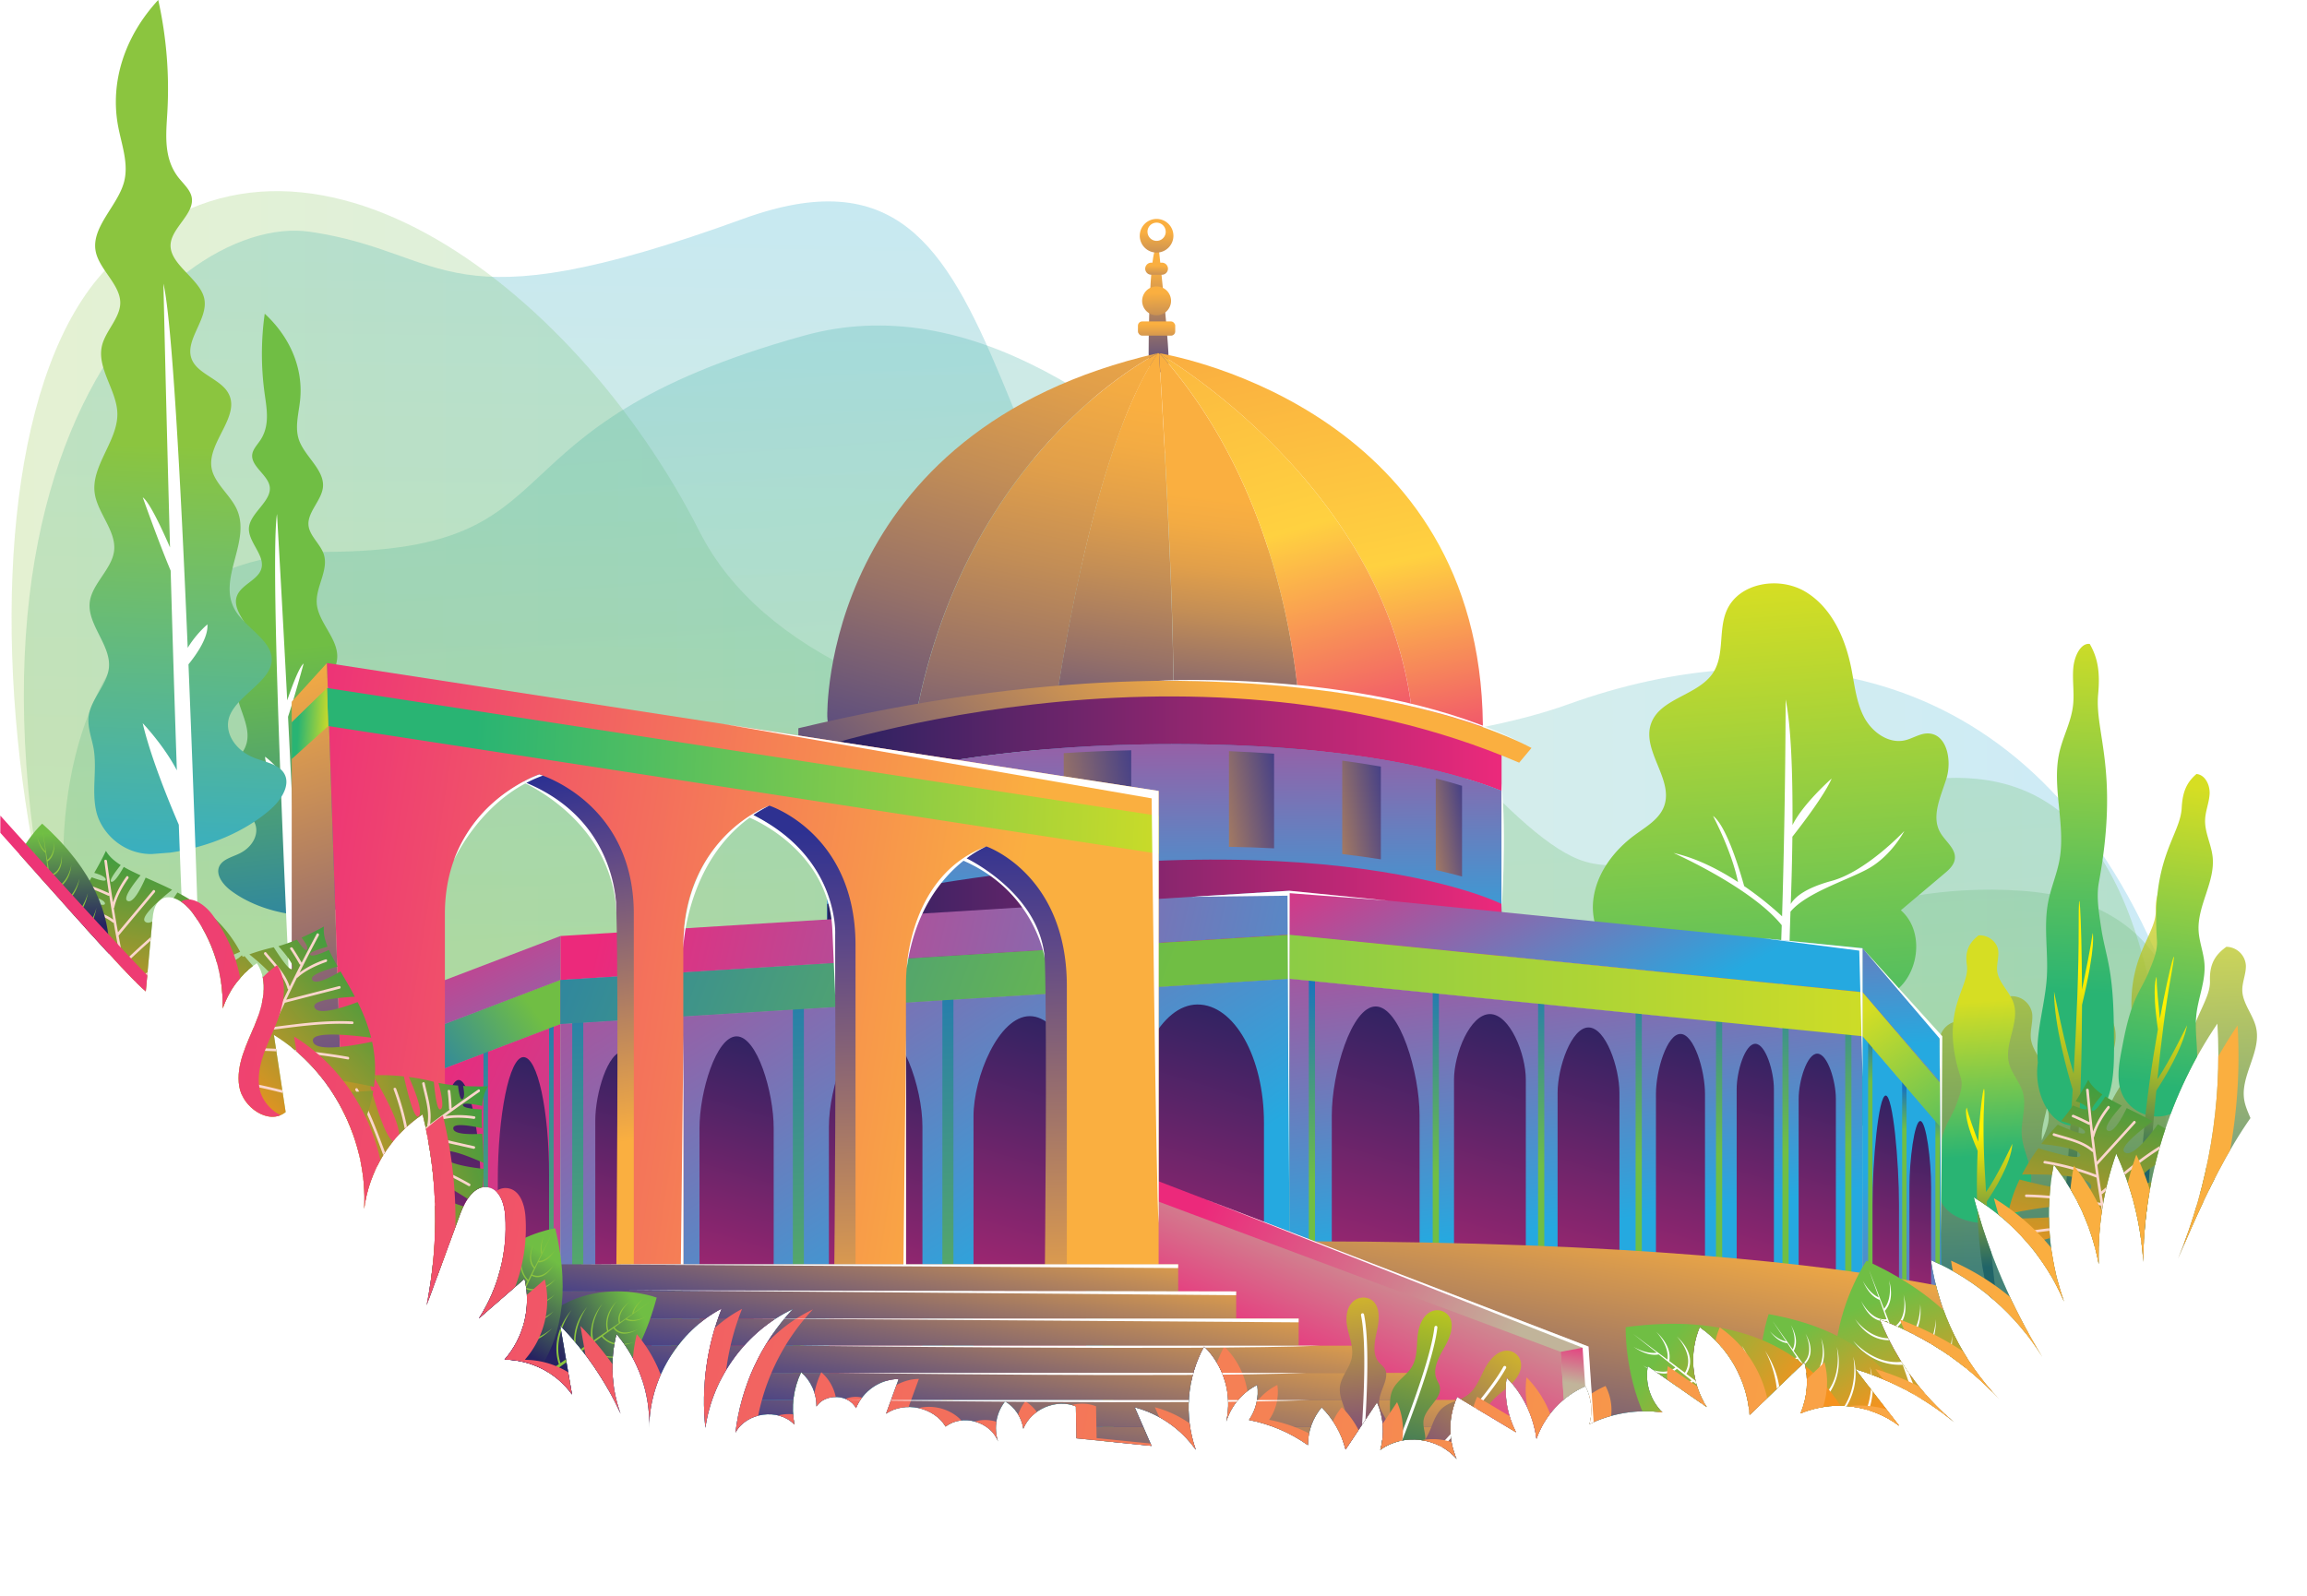 <svg xmlns="http://www.w3.org/2000/svg" xmlns:xlink="http://www.w3.org/1999/xlink" viewBox="0 0 1405.28 972.27"><defs><style>.cls-1{mask:url(#mask);}.cls-13,.cls-130,.cls-2{mix-blend-mode:multiply;}.cls-2{fill:url(#linear-gradient);}.cls-3{fill:none;}.cls-4{isolation:isolate;}.cls-5{clip-path:url(#clip-path);}.cls-6{opacity:0.27;fill:url(#linear-gradient-2);}.cls-7{opacity:0.23;fill:url(#linear-gradient-3);}.cls-8{opacity:0.28;fill:url(#linear-gradient-4);}.cls-9{mask:url(#mask-2);}.cls-10{opacity:0.44;fill:url(#linear-gradient-5);}.cls-11{fill:url(#linear-gradient-6);}.cls-12{fill:#fff;}.cls-13{opacity:0.74;fill:url(#linear-gradient-7);}.cls-14{fill:url(#linear-gradient-8);}.cls-15{fill:url(#linear-gradient-9);}.cls-16{fill:url(#linear-gradient-10);}.cls-17{fill:url(#linear-gradient-11);}.cls-18{fill:url(#linear-gradient-12);}.cls-19{fill:url(#linear-gradient-13);}.cls-20{fill:url(#linear-gradient-14);}.cls-21{fill:url(#linear-gradient-15);}.cls-22{fill:url(#linear-gradient-16);}.cls-23{fill:url(#linear-gradient-17);}.cls-24{fill:url(#linear-gradient-18);}.cls-25{fill:url(#linear-gradient-19);}.cls-26{fill:url(#linear-gradient-20);}.cls-27{fill:url(#linear-gradient-21);}.cls-28{fill:url(#linear-gradient-22);}.cls-29{fill:url(#linear-gradient-23);}.cls-30{fill:url(#linear-gradient-24);}.cls-31{fill:url(#linear-gradient-25);}.cls-32{fill:url(#linear-gradient-26);}.cls-33{fill:url(#linear-gradient-27);}.cls-34{fill:url(#linear-gradient-28);}.cls-35{fill:url(#linear-gradient-29);}.cls-36{fill:url(#linear-gradient-30);}.cls-37{fill:url(#linear-gradient-31);}.cls-38{fill:url(#linear-gradient-32);}.cls-39{fill:url(#linear-gradient-33);}.cls-40{fill:url(#linear-gradient-34);}.cls-41{fill:url(#linear-gradient-35);}.cls-42{fill:url(#linear-gradient-36);}.cls-43{fill:url(#linear-gradient-37);}.cls-44{fill:url(#linear-gradient-38);}.cls-45{fill:url(#linear-gradient-39);}.cls-46{fill:url(#linear-gradient-40);}.cls-47{fill:url(#linear-gradient-42);}.cls-48{fill:url(#linear-gradient-43);}.cls-49{fill:url(#linear-gradient-44);}.cls-50{fill:url(#linear-gradient-45);}.cls-51{fill:url(#linear-gradient-46);}.cls-52{fill:url(#linear-gradient-47);}.cls-53{fill:url(#linear-gradient-48);}.cls-54{fill:url(#linear-gradient-49);}.cls-55{fill:url(#linear-gradient-50);}.cls-56{fill:url(#linear-gradient-51);}.cls-57{fill:url(#linear-gradient-52);}.cls-58{fill:url(#linear-gradient-53);}.cls-59{fill:url(#linear-gradient-54);}.cls-60{fill:url(#linear-gradient-55);}.cls-61{fill:url(#linear-gradient-56);}.cls-62{fill:url(#linear-gradient-57);}.cls-63{fill:url(#linear-gradient-58);}.cls-64{fill:url(#linear-gradient-59);}.cls-65{fill:url(#linear-gradient-60);}.cls-66{fill:url(#linear-gradient-61);}.cls-67{fill:url(#linear-gradient-62);}.cls-68{fill:url(#linear-gradient-63);}.cls-69{fill:url(#linear-gradient-64);}.cls-70{fill:url(#linear-gradient-65);}.cls-71{fill:url(#linear-gradient-66);}.cls-72{fill:url(#linear-gradient-67);}.cls-73{fill:url(#linear-gradient-68);}.cls-74{fill:url(#linear-gradient-69);}.cls-75{fill:url(#linear-gradient-70);}.cls-76{fill:url(#linear-gradient-71);}.cls-77{fill:url(#linear-gradient-72);}.cls-78{fill:url(#linear-gradient-73);}.cls-79{fill:url(#linear-gradient-74);}.cls-80{fill:url(#linear-gradient-75);}.cls-81{fill:url(#linear-gradient-76);}.cls-82{fill:url(#linear-gradient-77);}.cls-83{fill:url(#linear-gradient-78);}.cls-84{fill:url(#linear-gradient-79);}.cls-85{fill:url(#linear-gradient-80);}.cls-86{fill:url(#linear-gradient-81);}.cls-87{fill:url(#linear-gradient-82);}.cls-88{fill:url(#linear-gradient-83);}.cls-89{fill:url(#linear-gradient-84);}.cls-90{fill:url(#linear-gradient-85);}.cls-91{fill:url(#linear-gradient-86);}.cls-92{fill:url(#linear-gradient-87);}.cls-93{fill:url(#linear-gradient-88);}.cls-94{fill:url(#linear-gradient-89);}.cls-95{fill:url(#linear-gradient-90);}.cls-96{fill:url(#linear-gradient-91);}.cls-97{fill:url(#linear-gradient-92);}.cls-98{fill:url(#linear-gradient-93);}.cls-99{fill:url(#linear-gradient-94);}.cls-100{fill:url(#linear-gradient-95);}.cls-101{fill:url(#linear-gradient-96);}.cls-102{fill:url(#linear-gradient-97);}.cls-103{fill:url(#linear-gradient-98);}.cls-104{fill:url(#linear-gradient-99);}.cls-105{fill:url(#linear-gradient-100);}.cls-106{fill:url(#linear-gradient-101);}.cls-107{fill:url(#linear-gradient-102);}.cls-108{fill:url(#linear-gradient-103);}.cls-109{fill:url(#linear-gradient-104);}.cls-110{fill:url(#linear-gradient-105);}.cls-111{fill:url(#linear-gradient-106);}.cls-112{fill:url(#linear-gradient-107);}.cls-113{fill:url(#linear-gradient-108);}.cls-114{fill:url(#linear-gradient-109);}.cls-115{fill:url(#linear-gradient-110);}.cls-116{fill:#fbd6cc;}.cls-117{fill:url(#linear-gradient-111);}.cls-118{fill:url(#linear-gradient-112);}.cls-119{fill:url(#linear-gradient-113);}.cls-120{fill:url(#linear-gradient-114);}.cls-121{fill:#8bc53f;}.cls-122{fill:url(#linear-gradient-115);}.cls-123{fill:url(#linear-gradient-116);}.cls-124{fill:url(#linear-gradient-117);}.cls-125{fill:url(#linear-gradient-118);}.cls-126{fill:url(#linear-gradient-119);}.cls-127{fill:url(#linear-gradient-120);}.cls-128{fill:url(#linear-gradient-121);}.cls-129{fill:url(#linear-gradient-122);}.cls-131{fill:url(#linear-gradient-123);}.cls-132{filter:url(#luminosity-noclip-2);}.cls-133{filter:url(#luminosity-noclip);}</style><filter id="luminosity-noclip" x="57.17" y="-8715.4" width="1258.39" height="32766" filterUnits="userSpaceOnUse" color-interpolation-filters="sRGB"><feFlood flood-color="#fff" result="bg"/><feBlend in="SourceGraphic" in2="bg"/></filter><mask id="mask" x="57.17" y="-8715.4" width="1258.39" height="32766" maskUnits="userSpaceOnUse"><g class="cls-133"/></mask><linearGradient id="linear-gradient" x1="763.95" y1="247.84" x2="718.71" y2="883.55" gradientTransform="matrix(-1, 0, 0, 1, 1412.89, 0)" gradientUnits="userSpaceOnUse"><stop offset="0.02" stop-color="#fff"/><stop offset="0.99" stop-color="#6b6b6b"/></linearGradient><clipPath id="clip-path" transform="translate(-1 -21.15)"><path class="cls-3" d="M.21,1.17c-.48-6.61,0,526.3,0,526.3C33,564.16,79.73,617.22,89.8,625.19l4-43.27c.43-4.63,1.17-9.85,4.95-12.55,6.28-4.5,14.73,1.54,19.35,7.73a94.35,94.35,0,0,1,18.55,58.55A55.26,55.26,0,0,1,157.48,608c7.3,10.84,3.83,25.5-1.22,37.56s-11.57,24.54-9.54,37.46S164.87,707,175,698.76q-3.6-23.52-7.18-47.06c35.59,21.94,57.32,64.35,55,106a81.91,81.91,0,0,1,35.63-57.57,267.35,267.35,0,0,1,2.4,116.36q10.25-27.87,20.5-55.76c3-8.06,8.73-17.82,17.15-16.12,7.11,1.43,9.76,10.15,10.26,17.38a103.23,103.23,0,0,1-16,62.44l27.75-24.15a55.35,55.35,0,0,1-12.17,49.29,51.26,51.26,0,0,1,41.08,21.24l-7.17-41.94A187.59,187.59,0,0,1,379,882.5a83.27,83.27,0,0,1-2.48-48.58,84.7,84.7,0,0,1,19.94,57.42c0-29.86,17.69-59.07,44.16-72.89a153.72,153.72,0,0,0-9.95,72.68c4.34-30.88,25-59,53.21-72.31A133.64,133.64,0,0,0,449,894.05c6.65-12.4,26.18-15.08,35.92-4.91A51.41,51.41,0,0,1,489,857.25a27.42,27.42,0,0,1,9.36,20.87c5.24-8.16,19.57-7.54,24.08,1a28.69,28.69,0,0,1,26-17.78l-7.71,21.17c11.46-7.77,29.08-4,36.31,7.84,10.15-7.91,27.44-3,31.89,9.1a26.26,26.26,0,0,1,4.33-24.43,23.6,23.6,0,0,1,11.08,16.68c4.81-12,20.05-18.45,32-13.65q.17,9.74.34,19.47l45.76,4.6-10.26-23.5a66.16,66.16,0,0,1,37.2,25.86,78.13,78.13,0,0,1,5.07-63,49.17,49.17,0,0,1,13.53,45.77A37.1,37.1,0,0,1,766.84,865a30.15,30.15,0,0,1-5,21.35,92.26,92.26,0,0,1,35.86,15.31,35.52,35.52,0,0,1,8.35-23,55.08,55.08,0,0,1,14.59,25.67q9.57-14.4,19.15-28.78a42.81,42.81,0,0,1,2,29c13.82-10.27,35.52-7.65,46.5,5.61a46.49,46.49,0,0,1,.33-37.87l35.81,21.51a56.86,56.86,0,0,1-5.77-33.42,65.82,65.82,0,0,1,18.26,37.42,55.2,55.2,0,0,1,29.86-32.09,31.91,31.91,0,0,1,2.5,23.07,78.45,78.45,0,0,1,44.34-7.05,31.92,31.92,0,0,1-8.88-28.2l35.91,24.95a53,53,0,0,1-4.3-48.73,72.25,72.25,0,0,1,30.41,53.57l33.37-32.17a48,48,0,0,1-2.38,31.2,61.14,61.14,0,0,1,60.1,7.55q-13.35-17.27-26.72-34.52a173.33,173.33,0,0,1,60.14,32.27A157.77,157.77,0,0,1,1146,825a187.18,187.18,0,0,1,72.84,48.7,154.33,154.33,0,0,1-41.67-84.77A150.82,150.82,0,0,1,1245,847.87a362.29,362.29,0,0,1-41.73-97.24,137.72,137.72,0,0,1,55,63.56,158.87,158.87,0,0,1-6.28-83.46,140.44,140.44,0,0,1,27.42,60.64A186.28,186.28,0,0,1,1290.07,724a185.77,185.77,0,0,1,16.45,66,262,262,0,0,1,45.18-145.15,325.11,325.11,0,0,1-23.9,143c20.37-47.36,42.53-97,84.09-127.5l1-660.35Z"/></clipPath><linearGradient id="linear-gradient-2" x1="728.96" y1="66.35" x2="741.01" y2="745.17" gradientTransform="matrix(-1, 0, 0, 1, 1412.89, 0)" gradientUnits="userSpaceOnUse"><stop offset="0" stop-color="#25a9e0"/><stop offset="0.99" stop-color="#8bc53f"/></linearGradient><linearGradient id="linear-gradient-3" x1="72.74" y1="533.73" x2="1404.84" y2="533.73" xlink:href="#linear-gradient-2"/><linearGradient id="linear-gradient-4" x1="781.86" y1="-61" x2="720.94" y2="794.97" xlink:href="#linear-gradient-2"/><filter id="luminosity-noclip-2" x="57.17" y="485.47" width="1258.39" height="484.19" filterUnits="userSpaceOnUse" color-interpolation-filters="sRGB"><feFlood flood-color="#fff" result="bg"/><feBlend in="SourceGraphic" in2="bg"/></filter><mask id="mask-2" x="56.17" y="464.32" width="1258.39" height="484.19" maskUnits="userSpaceOnUse"><g class="cls-132"><g transform="translate(-1 -21.15)"><g class="cls-1"><path class="cls-2" d="M1315.56,903.53s-6.43-346.21-218.94-273.86-449,156.45-591.7,49.5S203.8,436.61,107.13,503.07,83.85,799.76,83.85,799.76L135.18,934.5l1083.71,35.16Z"/></g></g></g></mask><linearGradient id="linear-gradient-5" x1="763.95" y1="247.84" x2="718.71" y2="883.55" gradientTransform="matrix(-1, 0, 0, 1, 1412.89, 0)" gradientUnits="userSpaceOnUse"><stop offset="0.02" stop-color="#fff100"/><stop offset="0.99" stop-color="#206468"/></linearGradient><linearGradient id="linear-gradient-6" x1="922.41" y1="612.62" x2="917.46" y2="389.54" gradientTransform="matrix(1.09, -0.1, 0.09, 1, -869.9, 112.84)" gradientUnits="userSpaceOnUse"><stop offset="0" stop-color="#1b75bb"/><stop offset="0.97" stop-color="#70be44"/></linearGradient><linearGradient id="linear-gradient-7" x1="153.62" y1="512.77" x2="141.28" y2="793.17" xlink:href="#linear-gradient-5"/><linearGradient id="linear-gradient-8" x1="212.59" y1="631.16" x2="208.13" y2="733.62" gradientTransform="matrix(-1, 0.03, 0.02, 0.92, 1399.34, 44.69)" gradientUnits="userSpaceOnUse"><stop offset="0" stop-color="#d6de23"/><stop offset="1" stop-color="#29b473"/></linearGradient><linearGradient id="linear-gradient-9" x1="200.17" y1="709.1" x2="199.54" y2="794.19" xlink:href="#linear-gradient-5"/><linearGradient id="linear-gradient-10" x1="90.9" y1="442.41" x2="92.11" y2="642.61" gradientTransform="matrix(-0.99, -0.12, -0.11, 0.91, 1476.41, 108.79)" xlink:href="#linear-gradient-8"/><linearGradient id="linear-gradient-11" x1="88.38" y1="585.73" x2="87.62" y2="687.69" gradientTransform="matrix(-0.99, -0.15, -0.15, 0.99, 1496.25, 66.91)" xlink:href="#linear-gradient-5"/><linearGradient id="linear-gradient-12" x1="712.9" y1="355.73" x2="717.96" y2="601.79" gradientTransform="matrix(1, 0.06, -0.06, 0.92, 583.86, 29.29)" xlink:href="#linear-gradient-8"/><linearGradient id="linear-gradient-13" x1="712.57" y1="601.11" x2="711.52" y2="743.52" gradientTransform="translate(573.22 -15.07) rotate(2.03)" xlink:href="#linear-gradient-5"/><linearGradient id="linear-gradient-14" x1="344.4" y1="377.45" x2="320.09" y2="711.3" gradientTransform="matrix(-1, 0, 0, 1, 1412.89, 0)" xlink:href="#linear-gradient-8"/><linearGradient id="linear-gradient-15" x1="1284.96" y1="612.18" x2="1277.95" y2="296.82" gradientTransform="matrix(-1.09, -0.02, -0.02, 1, 1516.18, 18.65)" xlink:href="#linear-gradient-2"/><linearGradient id="linear-gradient-16" x1="705.62" y1="262.14" x2="707.41" y2="184.23" gradientTransform="matrix(-1, 0, 0, 1, 1412.89, 0)" gradientUnits="userSpaceOnUse"><stop offset="0.01" stop-color="#2e3191"/><stop offset="0.12" stop-color="#443f88"/><stop offset="0.99" stop-color="#faaf40"/></linearGradient><linearGradient id="linear-gradient-17" x1="708.43" y1="218.9" x2="707.31" y2="162.03" xlink:href="#linear-gradient-16"/><linearGradient id="linear-gradient-18" x1="707.36" y1="256.7" x2="707.36" y2="218.42" gradientTransform="matrix(1, 0, 0, -1, -1.84, 442.67)" xlink:href="#linear-gradient-16"/><linearGradient id="linear-gradient-19" x1="706.75" y1="258.01" x2="707.43" y2="199.13" xlink:href="#linear-gradient-16"/><linearGradient id="linear-gradient-20" x1="707.98" y1="207.5" x2="707.31" y2="182.87" xlink:href="#linear-gradient-16"/><linearGradient id="linear-gradient-21" x1="679.11" y1="498.28" x2="658.3" y2="324.43" gradientTransform="matrix(-1, 0, 0, 1, 1412.89, 0)" gradientUnits="userSpaceOnUse"><stop offset="0.01" stop-color="#2e3191"/><stop offset="0.19" stop-color="#62517c"/><stop offset="0.39" stop-color="#987267"/><stop offset="0.58" stop-color="#c28d56"/><stop offset="0.74" stop-color="#e19f4a"/><stop offset="0.89" stop-color="#f3ab43"/><stop offset="0.99" stop-color="#faaf40"/></linearGradient><linearGradient id="linear-gradient-22" x1="827.9" y1="571.73" x2="752" y2="213.02" xlink:href="#linear-gradient-21"/><linearGradient id="linear-gradient-23" x1="559.87" y1="556.1" x2="630.66" y2="226.95" gradientTransform="matrix(-1, 0, 0, 1, 1412.89, 0)" gradientUnits="userSpaceOnUse"><stop offset="0.11" stop-color="#ec297b"/><stop offset="0.56" stop-color="#ffd140"/><stop offset="1" stop-color="#faaf40"/></linearGradient><linearGradient id="linear-gradient-24" x1="742.52" y1="519.15" x2="702.12" y2="268.17" xlink:href="#linear-gradient-21"/><linearGradient id="linear-gradient-25" x1="568.08" y1="552.19" x2="673.37" y2="182.35" xlink:href="#linear-gradient-23"/><linearGradient id="linear-gradient-26" x1="868.57" y1="551.63" x2="752.26" y2="140.27" xlink:href="#linear-gradient-21"/><linearGradient id="linear-gradient-27" x1="497.24" y1="472.18" x2="907.97" y2="472.18" gradientTransform="matrix(-1, 0, 0, 1, 1412.89, 0)" gradientUnits="userSpaceOnUse"><stop offset="0" stop-color="#ec297b"/><stop offset="1" stop-color="#262261"/></linearGradient><linearGradient id="linear-gradient-28" x1="701.23" y1="234.1" x2="702.87" y2="610.42" gradientTransform="matrix(-1, 0, 0, 1, 1412.89, 0)" gradientUnits="userSpaceOnUse"><stop offset="0" stop-color="#ec297b"/><stop offset="0.98" stop-color="#25a9e0"/></linearGradient><linearGradient id="linear-gradient-29" x1="703.94" y1="377.97" x2="702.18" y2="606.69" xlink:href="#linear-gradient-28"/><linearGradient id="linear-gradient-30" x1="839.88" y1="638.52" x2="670.89" y2="432.64" xlink:href="#linear-gradient-16"/><linearGradient id="linear-gradient-31" x1="557.58" y1="510.53" x2="628.41" y2="522.33" xlink:href="#linear-gradient-16"/><linearGradient id="linear-gradient-32" x1="621.12" y1="503.7" x2="701.89" y2="517.16" xlink:href="#linear-gradient-16"/><linearGradient id="linear-gradient-33" x1="703.69" y1="502.59" x2="816.62" y2="521.41" xlink:href="#linear-gradient-16"/><linearGradient id="linear-gradient-34" x1="510.45" y1="522.19" x2="564.05" y2="531.12" xlink:href="#linear-gradient-16"/><linearGradient id="linear-gradient-35" x1="497.24" y1="581.48" x2="907.97" y2="581.48" xlink:href="#linear-gradient-27"/><linearGradient id="linear-gradient-36" x1="1037.98" y1="548.75" x2="488.76" y2="671.49" gradientTransform="matrix(-1, 0, 0, 1, 1411.89, -21.15)" xlink:href="#linear-gradient-28"/><linearGradient id="linear-gradient-37" x1="1142.01" y1="559.66" x2="1036.33" y2="764.08" gradientTransform="matrix(-1, 0, 0, 1, 1411.89, -21.15)" xlink:href="#linear-gradient-28"/><linearGradient id="linear-gradient-38" x1="512.38" y1="480.31" x2="421.43" y2="652.69" gradientTransform="matrix(-1, 0, 0, 1, 1411.89, -21.15)" xlink:href="#linear-gradient-28"/><linearGradient id="linear-gradient-39" x1="261.9" y1="471.13" x2="252.93" y2="661.42" gradientTransform="matrix(-1, 0, 0, 1, 1411.89, -21.15)" xlink:href="#linear-gradient-28"/><linearGradient id="linear-gradient-40" x1="250.42" y1="489.33" x2="231.75" y2="778.2" gradientTransform="matrix(-1, 0, 0, 1, 1411.89, -21.15)" xlink:href="#linear-gradient-28"/><linearGradient id="linear-gradient-42" x1="267.07" y1="463.6" x2="248.39" y2="752.46" gradientTransform="matrix(-1, 0, 0, 1, 1411.89, -21.15)" xlink:href="#linear-gradient-28"/><linearGradient id="linear-gradient-43" x1="265.34" y1="490.3" x2="246.66" y2="779.16" gradientTransform="matrix(-1, 0, 0, 1, 1411.89, -21.15)" xlink:href="#linear-gradient-28"/><linearGradient id="linear-gradient-44" x1="1119" y1="518.68" x2="1100.32" y2="807.54" gradientTransform="matrix(-1, 0, 0, 1, 1411.89, -21.15)" xlink:href="#linear-gradient-28"/><linearGradient id="linear-gradient-45" x1="1117.27" y1="545.38" x2="1098.6" y2="834.24" gradientTransform="matrix(-1, 0, 0, 1, 1411.89, -21.15)" xlink:href="#linear-gradient-28"/><linearGradient id="linear-gradient-46" x1="856.03" y1="501.68" x2="837.35" y2="790.54" gradientTransform="matrix(-1, 0, 0, 1, 1411.89, -21.15)" xlink:href="#linear-gradient-28"/><linearGradient id="linear-gradient-47" x1="854.3" y1="528.38" x2="835.63" y2="817.24" gradientTransform="matrix(-1, 0, 0, 1, 1411.89, -21.15)" xlink:href="#linear-gradient-28"/><linearGradient id="linear-gradient-48" x1="461.37" y1="476.16" x2="442.7" y2="765.03" gradientTransform="matrix(-1, 0, 0, 1, 1411.89, -21.15)" xlink:href="#linear-gradient-28"/><linearGradient id="linear-gradient-49" x1="459.65" y1="502.86" x2="440.97" y2="791.72" gradientTransform="matrix(-1, 0, 0, 1, 1411.89, -21.15)" xlink:href="#linear-gradient-28"/><linearGradient id="linear-gradient-50" x1="489.2" y1="498.62" x2="453.78" y2="773.58" gradientTransform="matrix(-1, 0, 0, 1, 1411.89, -21.15)" xlink:href="#linear-gradient-28"/><linearGradient id="linear-gradient-51" x1="1176.99" y1="716.3" x2="650.29" y2="969.67" gradientTransform="matrix(-1, 0, 0, 1, 1411.89, -21.15)" xlink:href="#linear-gradient-28"/><linearGradient id="linear-gradient-52" x1="1046.45" y1="450.5" x2="812.7" y2="826.5" gradientTransform="matrix(-1, 0, 0, 1, 1411.89, -21.15)" xlink:href="#linear-gradient-28"/><linearGradient id="linear-gradient-53" x1="173.94" y1="949.85" x2="276.56" y2="730.77" gradientTransform="matrix(-1, 0, 0, 1, 1411.89, -21.15)" xlink:href="#linear-gradient-28"/><linearGradient id="linear-gradient-54" x1="342.56" y1="898.85" x2="270.58" y2="658.07" xlink:href="#linear-gradient-27"/><linearGradient id="linear-gradient-55" x1="381.49" y1="899.81" x2="307.38" y2="651.91" xlink:href="#linear-gradient-27"/><linearGradient id="linear-gradient-56" x1="427.69" y1="902.25" x2="351.06" y2="645.9" xlink:href="#linear-gradient-27"/><linearGradient id="linear-gradient-57" x1="484.33" y1="904.38" x2="405.84" y2="641.81" xlink:href="#linear-gradient-27"/><linearGradient id="linear-gradient-58" x1="546.12" y1="906.78" x2="464.37" y2="633.32" xlink:href="#linear-gradient-27"/><linearGradient id="linear-gradient-59" x1="614.85" y1="909.81" x2="530.96" y2="629.17" xlink:href="#linear-gradient-27"/><linearGradient id="linear-gradient-60" x1="1069.13" y1="901.47" x2="996.03" y2="656.92" xlink:href="#linear-gradient-27"/><linearGradient id="linear-gradient-61" x1="1001.19" y1="905.18" x2="924.23" y2="647.72" xlink:href="#linear-gradient-27"/><linearGradient id="linear-gradient-62" x1="917.42" y1="908.41" x2="837.62" y2="641.46" xlink:href="#linear-gradient-27"/><linearGradient id="linear-gradient-63" x1="824.94" y1="911.5" x2="742.24" y2="634.85" xlink:href="#linear-gradient-27"/><linearGradient id="linear-gradient-64" x1="723.95" y1="915.03" x2="637.95" y2="627.32" xlink:href="#linear-gradient-27"/><linearGradient id="linear-gradient-65" x1="1165.51" y1="897.4" x2="1099.04" y2="675.06" xlink:href="#linear-gradient-27"/><linearGradient id="linear-gradient-66" x1="1128.51" y1="900.59" x2="1056.83" y2="660.82" xlink:href="#linear-gradient-27"/><linearGradient id="linear-gradient-67" x1="271.62" y1="890.56" x2="214.77" y2="700.36" xlink:href="#linear-gradient-27"/><linearGradient id="linear-gradient-68" x1="295.15" y1="893.75" x2="232.63" y2="684.6" xlink:href="#linear-gradient-27"/><linearGradient id="linear-gradient-69" x1="297.06" y1="597.52" x2="288.22" y2="722.78" gradientTransform="matrix(-1, 0, 0, 1, 1411.89, -21.15)" xlink:href="#linear-gradient-6"/><linearGradient id="linear-gradient-70" x1="335.06" y1="600.2" x2="326.22" y2="725.46" gradientTransform="matrix(-1, 0, 0, 1, 1411.89, -21.15)" xlink:href="#linear-gradient-6"/><linearGradient id="linear-gradient-71" x1="375.54" y1="603.06" x2="366.7" y2="728.32" gradientTransform="matrix(-1, 0, 0, 1, 1411.89, -21.15)" xlink:href="#linear-gradient-6"/><linearGradient id="linear-gradient-72" x1="423.97" y1="606.48" x2="415.13" y2="731.74" gradientTransform="matrix(-1, 0, 0, 1, 1411.89, -21.15)" xlink:href="#linear-gradient-6"/><linearGradient id="linear-gradient-73" x1="483.04" y1="610.65" x2="474.2" y2="735.9" gradientTransform="matrix(-1, 0, 0, 1, 1411.89, -21.15)" xlink:href="#linear-gradient-6"/><linearGradient id="linear-gradient-74" x1="546.55" y1="615.13" x2="537.71" y2="740.39" gradientTransform="matrix(-1, 0, 0, 1, 1411.89, -21.15)" xlink:href="#linear-gradient-6"/><linearGradient id="linear-gradient-75" x1="621.12" y1="620.39" x2="612.27" y2="745.65" gradientTransform="matrix(-1, 0, 0, 1, 1411.89, -21.15)" xlink:href="#linear-gradient-6"/><linearGradient id="linear-gradient-76" x1="749.01" y1="592.24" x2="727.56" y2="896.19" gradientTransform="matrix(-1, 0, 0, 1, 1411.89, -21.15)" xlink:href="#linear-gradient-6"/><linearGradient id="linear-gradient-77" x1="846.59" y1="592.24" x2="825.13" y2="896.19" gradientTransform="matrix(-1, 0, 0, 1, 1411.89, -21.15)" xlink:href="#linear-gradient-6"/><linearGradient id="linear-gradient-78" x1="937.68" y1="592.24" x2="916.23" y2="896.19" gradientTransform="matrix(-1, 0, 0, 1, 1411.89, -21.15)" xlink:href="#linear-gradient-6"/><linearGradient id="linear-gradient-79" x1="1011.85" y1="592.24" x2="990.39" y2="896.19" gradientTransform="matrix(-1, 0, 0, 1, 1411.89, -21.15)" xlink:href="#linear-gradient-6"/><linearGradient id="linear-gradient-80" x1="1072.07" y1="592.24" x2="1050.62" y2="896.19" gradientTransform="matrix(-1, 0, 0, 1, 1411.89, -21.15)" xlink:href="#linear-gradient-6"/><linearGradient id="linear-gradient-81" x1="1086.37" y1="615.88" x2="1068.09" y2="874.86" gradientTransform="matrix(-1, 0, 0, 1, 1411.89, -21.15)" xlink:href="#linear-gradient-6"/><linearGradient id="linear-gradient-82" x1="1126.88" y1="613.9" x2="1108.6" y2="872.88" gradientTransform="matrix(-1, 0, 0, 1, 1412.89, 0)" xlink:href="#linear-gradient-6"/><linearGradient id="linear-gradient-83" x1="1160.95" y1="611.38" x2="1142.67" y2="870.36" gradientTransform="matrix(-1, 0, 0, 1, 1412.89, 0)" xlink:href="#linear-gradient-6"/><linearGradient id="linear-gradient-84" x1="274.34" y1="651.27" x2="273.85" y2="681.41" gradientTransform="matrix(-1, 0, 0, 1, 1411.89, -21.15)" xlink:href="#linear-gradient-6"/><linearGradient id="linear-gradient-85" x1="253.33" y1="684.75" x2="252.91" y2="710.14" gradientTransform="matrix(-1, 0, 0, 1, 1411.89, -21.15)" xlink:href="#linear-gradient-6"/><linearGradient id="linear-gradient-86" x1="233.05" y1="690.76" x2="232.64" y2="715.78" gradientTransform="matrix(-1, 0, 0, 1, 1411.89, -21.15)" xlink:href="#linear-gradient-6"/><linearGradient id="linear-gradient-87" x1="274.24" y1="635.35" x2="208.27" y2="736.49" gradientTransform="matrix(-1, 0, 0, 1, 1411.89, -21.15)" xlink:href="#linear-gradient-8"/><linearGradient id="linear-gradient-88" x1="1163.4" y1="685.02" x2="1087.66" y2="630.42" gradientTransform="matrix(-1, 0, 0, 1, 1411.89, -21.15)" xlink:href="#linear-gradient-6"/><linearGradient id="linear-gradient-89" x1="1149.77" y1="504.33" x2="705.9" y2="671.66" gradientTransform="matrix(-1, 0, 0, 1, 1411.89, -21.15)" xlink:href="#linear-gradient-6"/><linearGradient id="linear-gradient-90" x1="229.62" y1="621.61" x2="1150.87" y2="621.61" gradientTransform="matrix(-1, 0, 0, 1, 1411.89, -21.15)" xlink:href="#linear-gradient-8"/><linearGradient id="linear-gradient-91" x1="470.68" y1="971.44" x2="432.03" y2="751.86" xlink:href="#linear-gradient-16"/><linearGradient id="linear-gradient-92" x1="683.19" y1="765.42" x2="493.12" y2="855.15" gradientTransform="matrix(-1, 0, 0, 1, 1411.89, -21.15)" gradientUnits="userSpaceOnUse"><stop offset="0" stop-color="#ec297b"/><stop offset="0.99" stop-color="#c1b49a"/></linearGradient><linearGradient id="linear-gradient-93" x1="608.54" y1="866.79" x2="562.86" y2="762.37" xlink:href="#linear-gradient-92"/><linearGradient id="linear-gradient-94" x1="441.84" y1="838.1" x2="446.32" y2="865.69" xlink:href="#linear-gradient-92"/><linearGradient id="linear-gradient-95" x1="799.13" y1="522.28" x2="791.93" y2="845.48" gradientTransform="matrix(-1, 0, 0, 1, 1412.89, 0)" gradientUnits="userSpaceOnUse"><stop offset="0.01" stop-color="#2e3191"/><stop offset="0.23" stop-color="#5e4888"/><stop offset="0.99" stop-color="#faaf40"/></linearGradient><linearGradient id="linear-gradient-96" x1="928.24" y1="525.15" x2="921.04" y2="848.36" xlink:href="#linear-gradient-95"/><linearGradient id="linear-gradient-97" x1="1061.32" y1="491.28" x2="1024.41" y2="718.16" xlink:href="#linear-gradient-95"/><linearGradient id="linear-gradient-98" x1="1169.94" y1="769.47" x2="1276.56" y2="428.56" gradientTransform="matrix(-1, 0, 0, 1, 1411.89, -21.15)" xlink:href="#linear-gradient-95"/><linearGradient id="linear-gradient-99" x1="1028.07" y1="791.67" x2="1027.62" y2="791.74" gradientTransform="matrix(-1, 0, 0, 1, 1412.89, 0)" gradientUnits="userSpaceOnUse"><stop offset="0" stop-color="#ec297b"/><stop offset="1" stop-color="#faaf40"/></linearGradient><linearGradient id="linear-gradient-100" x1="1275.11" y1="597.56" x2="805.67" y2="670.37" xlink:href="#linear-gradient-99"/><linearGradient id="linear-gradient-101" x1="671.77" y1="506.72" x2="1122.77" y2="481.86" gradientTransform="matrix(-1, 0, 0, 1, 1411.89, -21.15)" xlink:href="#linear-gradient-8"/><linearGradient id="linear-gradient-102" x1="1210.48" y1="462.7" x2="1230.19" y2="461.62" gradientTransform="matrix(-1, 0, 0, 1, 1411.89, -21.15)" xlink:href="#linear-gradient-8"/><linearGradient id="linear-gradient-103" x1="1011.52" y1="834.39" x2="992.71" y2="723.41" gradientTransform="matrix(1, 0, 0, -1, -598.42, 1599.51)" xlink:href="#linear-gradient-16"/><linearGradient id="linear-gradient-104" x1="984.85" y1="851.74" x2="965.59" y2="738.14" gradientTransform="matrix(1, 0, 0, -1, -544.79, 1632.58)" xlink:href="#linear-gradient-16"/><linearGradient id="linear-gradient-105" x1="955.41" y1="869.09" x2="935.71" y2="752.88" gradientTransform="matrix(1, 0, 0, -1, -485.64, 1665.64)" xlink:href="#linear-gradient-16"/><linearGradient id="linear-gradient-106" x1="924.38" y1="886.3" x2="904.32" y2="767.93" gradientTransform="matrix(1, 0, 0, -1, -423.36, 1698.71)" xlink:href="#linear-gradient-16"/><linearGradient id="linear-gradient-107" x1="896.8" y1="903.23" x2="876.52" y2="783.59" gradientTransform="matrix(1, 0, 0, -1, -368.06, 1731.78)" xlink:href="#linear-gradient-16"/><linearGradient id="linear-gradient-108" x1="862.51" y1="920.15" x2="842.02" y2="799.26" gradientTransform="matrix(1, 0, 0, -1, -299.35, 1764.84)" xlink:href="#linear-gradient-16"/><linearGradient id="linear-gradient-109" x1="830.3" y1="936.73" x2="809.79" y2="815.71" gradientTransform="matrix(1, 0, 0, -1, -234.92, 1797.91)" xlink:href="#linear-gradient-16"/><linearGradient id="linear-gradient-110" x1="640.89" y1="1071.8" x2="667.53" y2="1229.36" gradientTransform="matrix(-0.44, -0.9, -0.9, 0.44, 1593.32, 814.47)" gradientUnits="userSpaceOnUse"><stop offset="0.02" stop-color="#00a14b"/><stop offset="0.99" stop-color="#f6921e"/></linearGradient><linearGradient id="linear-gradient-111" x1="811.79" y1="1082.99" x2="838.42" y2="1240.55" gradientTransform="matrix(-0.8, -0.6, -0.6, 0.8, 1554.13, 204.77)" xlink:href="#linear-gradient-110"/><linearGradient id="linear-gradient-112" x1="-194.81" y1="663.41" x2="-168.18" y2="820.96" gradientTransform="matrix(-1, -0.06, -0.06, 1, 1166.25, -26.22)" xlink:href="#linear-gradient-110"/><linearGradient id="linear-gradient-113" x1="965.57" y1="1009.83" x2="992.21" y2="1167.38" gradientTransform="matrix(-1, -0.02, -0.02, 1, 1096.4, -484.98)" xlink:href="#linear-gradient-110"/><linearGradient id="linear-gradient-114" x1="896.88" y1="636.33" x2="944.8" y2="614.26" gradientTransform="matrix(0.62, -0.96, -0.84, -0.54, 323.78, 2059.87)" gradientUnits="userSpaceOnUse"><stop offset="0" stop-color="#262261"/><stop offset="0.97" stop-color="#70be44"/></linearGradient><linearGradient id="linear-gradient-115" x1="919" y1="752.96" x2="966.92" y2="730.89" gradientTransform="matrix(0.09, -1.14, -1, -0.07, 978.89, 1938.35)" xlink:href="#linear-gradient-114"/><linearGradient id="linear-gradient-116" x1="1213.54" y1="1023.62" x2="1261.46" y2="1001.55" gradientTransform="matrix(-0.58, -0.99, -0.86, 0.5, 1620.37, 1275.44)" xlink:href="#linear-gradient-114"/><linearGradient id="linear-gradient-117" x1="186.49" y1="516.28" x2="261.41" y2="481.77" gradientTransform="matrix(-0.71, -0.7, -0.7, 0.71, 1670.11, 650.7)" gradientUnits="userSpaceOnUse"><stop offset="0" stop-color="#f6921e"/><stop offset="0.97" stop-color="#70be44"/></linearGradient><linearGradient id="linear-gradient-118" x1="178.31" y1="612.68" x2="248.99" y2="580.13" gradientTransform="matrix(-0.76, -0.45, -0.45, 0.77, 1539.5, 500.55)" xlink:href="#linear-gradient-117"/><linearGradient id="linear-gradient-119" x1="244.03" y1="731.73" x2="331.58" y2="691.42" gradientTransform="matrix(-0.86, -0.19, -0.19, 0.87, 1427.96, 304.23)" xlink:href="#linear-gradient-117"/><linearGradient id="linear-gradient-120" x1="673.78" y1="310.58" x2="555.75" y2="432.31" gradientTransform="matrix(-0.16, -0.99, -0.99, 0.16, 1368.07, 1413.31)" gradientUnits="userSpaceOnUse"><stop offset="0.02" stop-color="#fff100"/><stop offset="1" stop-color="#652d90"/></linearGradient><linearGradient id="linear-gradient-121" x1="794.36" y1="409.61" x2="677.27" y2="530.37" gradientTransform="matrix(-0.54, -0.84, -0.84, 0.54, 1657.73, 1211.25)" xlink:href="#linear-gradient-5"/><linearGradient id="linear-gradient-122" x1="885.9" y1="492.15" x2="770.87" y2="610.79" gradientTransform="matrix(-0.78, -0.63, -0.63, 0.78, 1815.7, 932.6)" xlink:href="#linear-gradient-120"/><linearGradient id="linear-gradient-123" x1="1537.1" y1="695.97" x2="175.67" y2="904.72" xlink:href="#linear-gradient-99"/></defs><title>aqsa</title><g class="cls-4"><g id="Layer_2" data-name="Layer 2"><g id="Layer_1-2" data-name="Layer 1"><g class="cls-5"><path class="cls-6" d="M1290.29,862.32s131.59-285.51-58.12-298.43S995.31,732,786.39,541.38,637.84,87.5,453.47,154.55,276,175,189.82,162.37-72.38,314.81,68.08,719.87,653.59,871.3,770.93,890.69,1216.72,1010.09,1290.29,862.32Z" transform="translate(-1 -21.15)"/><path class="cls-7" d="M1246.83,890.69S1396,798,1317.11,608.51,1082.24,404.85,956.4,450.23,503.41,495.58,427.09,345,179.67,64.57,65.86,184.87s-51.65,560.18,117,656.75S1120.83,957,1246.83,890.69Z" transform="translate(-1 -21.15)"/><path class="cls-8" d="M1024.64,937s338.8.78,290.92-290-266.13-68.46-352.7-102.13S692.14,169.71,490.68,225.66,357,356.27,200.94,357.4-13.94,534.32,95.79,763.79,1024.64,937,1024.64,937Z" transform="translate(-1 -21.15)"/><g class="cls-9"><path class="cls-10" d="M1315.56,903.53s-6.43-346.21-218.94-273.86-449,156.45-591.7,49.5S203.8,436.61,107.13,503.07,83.85,799.76,83.85,799.76L135.18,934.5l1083.71,35.16Z" transform="translate(-1 -21.15)"/></g><path class="cls-11" d="M186.26,579c-17-1.08-33-6.53-44.58-15.18-6.17-4.61-11-12.25-5-17.51,2.72-2.37,6.92-3.48,10.41-5.23,8.32-4.17,12.2-12.56,8.82-19.09-4.49-8.66-19.59-13.5-19.9-22.92-.26-7.8,9.91-14,13.81-21.47,7.53-14.36-9.41-29.47-3.75-44.2,2.34-6.09,8.4-11.51,9.24-17.74,1.59-11.87-16.15-22.69-8.81-33.61,3.12-4.65,10.13-7.63,12.84-12.39,5.18-9.12-8-18-6.62-27.62,1.22-8.54,13.6-15.64,12.62-24.1-.87-7.47-12.13-12.85-10.61-20.38.6-3,3.14-5.57,4.93-8.31,5.81-8.86,3.85-18.89,2.53-28.35a176.27,176.27,0,0,1,.07-48.61c15.73,14.53,23.53,33.6,21.55,52.66-.84,8.18-3.4,16.59-.65,24.38,3.58,10.12,15.86,18.36,14.52,29-1,7.84-9.44,15-8.77,22.81.56,6.4,7.16,11.41,9.26,17.57,3.24,9.54-4.76,19.78-4.24,29.72.63,11.83,13.21,21.73,12.47,33.62-.53,8.61-8.09,17.06-6.34,25.49,1.58,7.62,10.48,13.31,12.16,20.91,2.09,9.52-7.62,19.33-6,28.92,1.25,7.25,8.8,13,10.36,20.21,1,4.6-.53,9.37-1,14.07-.86,9.13,2.36,18.12,1,27.23A24.65,24.65,0,0,1,194.28,579" transform="translate(-1 -21.15)"/><path class="cls-12" d="M180.62,543.89c-1.33-29.35-2.78-58.81-4.17-86,4.32-13.1,9.5-32.46,9.5-32.46-2.74,2.18-7.2,14.19-10,22.45-3.33-64.33-6.23-113.55-6.23-113.55-2.36,15.9-.77,82.37,2,157.3a44.73,44.73,0,0,0-9.23-9.41c0,5.64,5.77,12.61,9.5,16.52,4.38,114.55,11.37,245.56,11.37,245.56,4.44-4,2.15-86.84-1.73-177,3.49-10.28,9.85-30.25,12-44.86A102.24,102.24,0,0,0,180.62,543.89Z" transform="translate(-1 -21.15)"/><path class="cls-13" d="M1162.68,826c-.43,8.79,6.6,17.8,17.74,21.51a37.53,37.53,0,0,0,8.9,1.74c.19,4.44.44,8.86.77,13.23-2.58,32.29-5.61,57.77-5.61,57.77,4.09-7.76,7.08-17.82,9.23-29.15,2.15,11.33,5.14,21.39,9.23,29.15,0,0-3-25.48-5.61-57.77.33-4.37.58-8.79.77-13.23a37.63,37.63,0,0,0,8.9-1.74c7.79-2.59,13.57-7.78,16.2-13.68l.17,0c1.14,27.55,4.89,54.62,13.63,71.23,0,0-3.88-32.67-6.61-70.9a37.9,37.9,0,0,0,10.67-1.84,30.58,30.58,0,0,0,8.07-4.08c.38,18.29,2.51,35,7.48,46.79,0,0-.62-23.79-.32-54.49a17.08,17.08,0,0,0,2.19-12.28,27.6,27.6,0,0,0,.58-4.34,37.53,37.53,0,0,0,8.29-1.2c12.56-3.36,20.81-13.36,19.59-23a31.17,31.17,0,0,0,1.27-12c-.37-5-1.54-10.07-2.36-15.09,4.29,3.72,10.34,6.35,16.83,7.55-1.39,27.55-.14,54.76,7,71.82,0,0-.87-32.8-.07-71.08,1.18,0,2.36,0,3.53-.08-.25,1.49-.49,3-.73,4.45-1.48,9.13-2.79,18.95,3.33,27,4.12,5.45,11.64,9.29,19.91,10.83-1.4,27.55-.15,54.76,7,71.82,0,0-.86-32.8-.07-71.08a38.9,38.9,0,0,0,10.8-1.23c12.56-3.36,20.81-13.36,19.59-23a31.17,31.17,0,0,0,1.28-12c-.63-8.45-3.5-16.82-3.16-25.28.41-10.49,5.75-20.84,3.72-31.24-1.31-6.68-5.59-12.94-6.74-19.63-2.58-15,10.82-29.75,7.09-44.63-1.86-7.45-7.94-14.28-8.28-21.83-.24-5.24,2.33-10.36,2.17-15.59a12.13,12.13,0,0,0-11.88-11.39c-7.3,5.24-10.29,11-10,20.72.28,9.4-6.88,18.1-11.35,32.8a27.84,27.84,0,0,1-.75-3.06c-2.58-15,10.82-29.76,7.09-44.64-1.87-7.45-7.94-14.28-8.28-21.83-.24-5.23,2.33-10.35,2.17-15.59a12.12,12.12,0,0,0-11.88-11.38c-7.3,5.24-10.29,11-10,20.71.48,16.56-22.11,31-12.42,79.81,1.27,6.43-2,12.94-4.76,19.09-2.4,5.41-6.09,10.46-8.84,15.78a62.78,62.78,0,0,0-3.71,8.86,37.2,37.2,0,0,1-2.47-7.83c-2.58-15,10.82-29.75,7.09-44.63-1.87-7.45-7.94-14.28-8.28-21.83-.24-5.24,2.32-10.36,2.16-15.59a12.13,12.13,0,0,0-11.87-11.39c-7.31,5.24-10.3,11-10,20.72.37,12.94-13.35,24.56-14.73,52.34-3.05-5.57-7.39-10.85-8.21-16.79-.71-5.21,1.37-10.46.73-15.67A12.63,12.63,0,0,0,1226,628.13c-6.8,5.64-9.25,11.55-8.08,21.23,1.12,9.23-5,18.2-8.18,32.74-2.5-4-5-8.07-5.63-12.45-.72-5.21,1.37-10.46.73-15.68a12.7,12.7,0,0,0-8.85-10.14c-.2-.18-.37-.35-.58-.53a21.41,21.41,0,0,1-3.46,0c-.21.18-.38.35-.58.53a12.7,12.7,0,0,0-8.85,10.14c-.64,5.22,1.45,10.47.73,15.68-1,7.51-7.72,14-10.26,21.29-2.5,7.17-.89,14.53.94,21.92a98,98,0,0,0,2.29,21.71c-.09.43-.15.87-.27,1.3-1.76,6.61-6.6,12.6-8.51,19.19-2.48,8.53.11,17.32.74,26.07-4,10.18-4.83,20.88-5.56,31.47l0,.49a34.27,34.27,0,0,0-.26,5A50.17,50.17,0,0,0,1162.68,826Zm50.14-86.29a27.73,27.73,0,0,1-1.39-3.85c-.11-.43-.17-.87-.26-1.3.49-2.31.9-4.55,1.23-6.7.16.6.32,1.19.5,1.8A19.79,19.79,0,0,1,1212.82,739.72Zm35.27-44.38c.19,1.12.38,2.23.61,3.39,1.15,5.8-1.41,11.65-3.93,17.26C1244.33,709.16,1246.47,702.23,1248.09,695.34Z" transform="translate(-1 -21.15)"/><path class="cls-14" d="M1181.17,735.29c.58-9.22,1.18-18.55,5-27.43,2-4.66,4.89-9.14,6.57-13.86,1.91-5.38,4.3-11.07,2.54-16.46-13.41-40.91,5.81-54.35,3.82-68.37-1.17-8.23,1-13.28,7.17-18.12,6.58-.25,11.24,4.57,11.88,9s-1.22,8.92-.51,13.35c1,6.39,7.19,11.85,9.59,18.06,4.79,12.42-6,25.66-2.27,38.25,1.68,5.61,6.16,10.69,8,16.28,2.83,8.71-1,17.78-.45,26.7.49,7.19,3.88,14.14,5.25,21.28a24.4,24.4,0,0,1,0,10.21c2,8.11-4.55,17-15.67,20.58-12.09,3.84-28,.82-35.28-6.71C1180.41,751.51,1180.68,743.11,1181.17,735.29Z" transform="translate(-1 -21.15)"/><path class="cls-15" d="M1199,696c1.14,5,4.68,14.65,7,20.78,1.51-27.72,4.72-43.48,3.58-22.52-.81,15-.11,34.17,1.2,53.2,7.19-10.12,16-29.38,16-29.38-.64,12-11.45,29.08-15.62,35.22,2.86,37.78,7.81,73.37,7.81,73.37-13.42-23.19-14.75-70.63-13.3-104.3C1196,700.11,1199,696,1199,696Z" transform="translate(-1 -21.15)"/><path class="cls-16" d="M1293.39,660.79c2.08-10.87,4.2-21.86,8.84-31.92,2.44-5.29,5.55-10.27,7.73-15.66,2.49-6.15,5.41-12.62,4.93-19.21-3.64-50.1,14.22-63.76,15.07-80.61.5-9.9,3.14-15.63,9-20.64,5.35.49,8.27,6.76,8,12.09s-2.54,10.42-2.74,15.76c-.3,7.69,3.72,14.9,4.57,22.55,1.69,15.29-9.36,29.71-8.54,45.08.37,6.85,3.1,13.4,3.58,20.25.76,10.66-4,20.95-5,31.6-.87,8.59.65,17.22.51,25.85a43.2,43.2,0,0,1-1.82,12.1c.2,9.86-6.67,19.66-16.25,22.54-10.43,3.12-22.73-2.35-27.3-12.13C1289.93,679.93,1291.62,670,1293.39,660.79Z" transform="translate(-1 -21.15)"/><path class="cls-17" d="M1314.66,616.33c0,6,1.2,17.92,2,25.48,6.08-32.69,11.43-51,6.84-26.28-3.29,17.72-6.08,40.5-8.35,63.21,7.57-11.14,18.09-32.93,18.09-32.93-2.63,14.22-14.33,33.12-18.77,39.91-4.32,45.12-6.55,87.91-6.55,87.91-6.77-29.09.47-85.49,7.54-125.23C1311.52,620.83,1314.66,616.33,1314.66,616.33Z" transform="translate(-1 -21.15)"/><path class="cls-18" d="M1288.71,656.19c-.1-15.47-.23-31.12-3-46.15-1.45-7.9-3.62-15.54-4.8-23.51-1.35-9.09-3.07-18.73-1.42-27.67,12.53-67.94-2.61-91.3-.43-114.69,1.28-13.73-.3-22.28-5.13-30.67-5.36-.7-9.34,7.17-10,14.57s.64,15-.11,22.37c-1.09,10.65-6.33,19.53-8.53,29.83-4.39,20.59,3.9,43.25.34,64.16-1.58,9.33-5.44,17.63-7.13,26.92-2.65,14.47.16,29.83-.68,44.74-.69,12-3.73,23.51-5.12,35.4a83.58,83.58,0,0,0-.37,17.11c-2,13.5,3,28.74,12,35.15,9.7,7,22.78,2.6,29-9.68C1288.69,683.4,1288.81,669.32,1288.71,656.19Z" transform="translate(-1 -21.15)"/><path class="cls-19" d="M1275.73,589.62c-1.12,8.31-4.39,24.33-6.53,34.5-.14-46.5-2.14-73-2-37.87.07,25.21-1.25,57.23-3.07,89-5.46-17.25-11.92-49.9-11.92-49.9,0,20.22,8.19,49.2,11.34,59.68-3.81,63.14-9.25,122.54-9.25,122.54,11.85-38.26,14.8-117.65,14.94-174.11C1278,596.61,1275.73,589.62,1275.73,589.62Z" transform="translate(-1 -21.15)"/><path class="cls-20" d="M971.51,569.64c1.81-16.15,12.42-30.29,25.53-39.88,6.73-4.93,14.64-9.43,17.57-17.23,6.1-16.25-13.47-33.69-8-50.17,5.29-15.94,28.94-17.3,38-31.45,7-10.92,3-25.79,8.15-37.7,7.39-17.15,32.09-21.1,48.08-11.46s24.25,28.37,27.87,46.69c2,10.06,3,20.56,7.74,29.63s14.84,16.43,24.84,14.17c4.86-1.1,9.26-4.33,14.24-4.2,11.43.31,14.51,16.43,11.14,27.36s-9.48,23.05-3.8,33c3.12,5.48,9.68,9.88,8.89,16.13-.48,3.77-3.59,6.58-6.49,9l-26.39,22.26c14.9,12.94,11.1,40.11-5,50.38,3.3,6.31,10.64,11.63,7.89,17.92-3,6.81-13.56,4.4-19.79,8.45-6.9,4.48-6,14.88-3,22.53s7.36,15.88,4.62,23.64c-4.37,12.37-22.72,12.31-33.77,5.22s-19.26-18.58-31.49-23.32c-11.13-4.32-23.89-2.33-35.12-6.35a35.33,35.33,0,0,1-22.84-32.55c0-7.71,2.46-16.2-1.82-22.61-5.09-7.6-16.08-7.32-24.73-10.3C978.52,603.53,969.7,585.79,971.51,569.64Z" transform="translate(-1 -21.15)"/><path class="cls-12" d="M1086.32,584.89c-18.36-22.92-65.87-44-65.87-44,14.15,3.15,27.87,10.28,39.26,17.7-3.92-19.11-15.26-40.29-15.26-40.29,8.23,5.91,16.46,33.7,19,42.76a206.61,206.61,0,0,1,23.08,18.41c2.16-71.34,2.16-132.17,2.16-132.17,3.28,16.15,4.36,44.1,4.18,76.58,6.47-13.14,23.87-28.38,23.87-28.38-4.28,10-18.41,28.46-23.93,35.47-.15,13.19-.48,27-1,41,2.48-4.2,8.87-9.73,24.88-14.07,21.16-5.72,44.3-30.42,44.3-30.42s-7.78,15.09-22.06,23c-12.63,7-37.54,14.52-47.28,26.15-2.91,81.77-.93,235.12-.93,235.12s-39,46.88-20.52-31.71C1079.4,740.9,1084,658.1,1086.32,584.89Z" transform="translate(-1 -21.15)"/><path class="cls-21" d="M104.72,540.65c23.81-3.43,45.76-12.91,61.12-26.4C174,507.06,180,495.75,170.9,489c-4.1-3-10.14-4.13-15.26-6.2-12.2-4.94-18.6-16.33-14.57-25.91,5.35-12.71,26.09-21.23,25.47-34.54-.51-11-15.53-18.63-21.88-28.7-12.22-19.4,10-42.59.34-62.71-4-8.32-13.14-15.29-15-24-3.57-16.55,20.22-33.78,8.64-48.36-4.91-6.19-15.13-9.61-19.48-16-8.33-12.27,9.26-26.21,6.23-39.66-2.68-11.91-20.93-20.51-20.49-32.55.38-10.62,15.66-19.48,12.66-29.91-1.17-4.1-5-7.5-7.88-11.16-9.17-11.83-7.54-26.2-6.75-39.67a248.81,248.81,0,0,0-5.54-68.5C76.83,43.4,68,71.15,72.9,97.79c2.11,11.42,6.66,23,3.65,34.28-3.9,14.66-20.29,27.65-17.21,42.47,2.28,10.94,15,20.13,14.92,31.17-.06,9.07-8.81,16.88-11.07,25.79-3.5,13.82,8.93,27.35,9.3,41.41.45,16.75-16.16,32.11-13.79,48.78C60.41,333.77,72,344.83,70.49,356.9c-1.37,10.91-13.28,19.93-14.78,30.83-1.89,13.66,12.9,26.39,11.65,40.09-.94,10.36-11,19.31-12.34,29.65-.89,6.58,1.81,13.14,3,19.72C60.23,490,56.7,503,59.67,515.67s15.93,26,33.75,25.86" transform="translate(-1 -21.15)"/><path class="cls-12" d="M108.73,490.53c-1.42-41.51-2.68-83.19-3.77-121.66-7.56-18-17-44.69-17-44.69C92,327,99.66,343.38,104.56,354.7c-2.51-91-4-160.72-4-160.72,5.12,22.14,10.33,116,14.78,221.9a63,63,0,0,1,12-14.29c.64,8-6.72,18.42-11.53,24.35,6.68,161.92,11.53,347.34,11.53,347.34-6.71-5.19-12.77-122.14-17.42-249.61-6.07-14.1-17.28-41.53-22-61.87C87.92,461.8,100.62,475,108.73,490.53Z" transform="translate(-1 -21.15)"/><path class="cls-22" d="M707,174.11s7.14,64.51,5.67,70.21-11.53,4.41-11.91-2.75S701.11,160.24,707,174.11Z" transform="translate(-1 -21.15)"/><path class="cls-23" d="M695.27,164.8a10.25,10.25,0,1,0,10.25-10.25A10.25,10.25,0,0,0,695.27,164.8Zm4.71-2.43a5.55,5.55,0,1,1,5.54,5.54A5.55,5.55,0,0,1,700,162.37Z" transform="translate(-1 -21.15)"/><rect class="cls-24" x="694.17" y="217.01" width="22.71" height="8.66" rx="2.58" transform="translate(1410.04 421.52) rotate(-180)"/><path class="cls-25" d="M705.52,213.27h0a8.83,8.83,0,0,0,8.81-8.8h0a8.84,8.84,0,0,0-8.81-8.81h0a8.83,8.83,0,0,0-8.8,8.81h0A8.83,8.83,0,0,0,705.52,213.27Z" transform="translate(-1 -21.15)"/><path class="cls-26" d="M702.27,188.55h6.5a3.69,3.69,0,0,0,3.68-3.68h0a3.68,3.68,0,0,0-3.68-3.67h-6.5a3.69,3.69,0,0,0-3.68,3.67h0A3.7,3.7,0,0,0,702.27,188.55Z" transform="translate(-1 -21.15)"/><path class="cls-27" d="M789.9,481.43A457.61,457.61,0,0,0,716,477.68l-1.51,0c4.53-38.88-3.87-184-7.44-241.1l.93.56c79.65,90.49,85.78,211.29,85.86,244.79C792.52,481.73,791.21,481.57,789.9,481.43Z" transform="translate(-1 -21.15)"/><path class="cls-28" d="M637.08,477.9c-23.09.42-46.14.24-69.11,2.92q-6.56.76-13,1.66c23.13-179.42,145-242.88,151.34-246.06-40.76,59.7-61.86,208.06-66.18,241.43Z" transform="translate(-1 -21.15)"/><path class="cls-29" d="M708,237.11c-.2-.23-.4-.47-.61-.7,13.3,2.3,194.86,37.18,196.88,226.14,0,0-1.43,41.49-46.33,72.89,2.13-10.87,3.69-25.46,4.48-44.58C868.64,338,723.73,246.6,708,237.11Z" transform="translate(-1 -21.15)"/><path class="cls-30" d="M707,236.55c3.61,57.67,12.14,205.21,7.3,242.28-6.07,46.36-75.09,5.78-75.09,5.78s21-180.73,67-248.19l.28-.14Z" transform="translate(-1 -21.15)"/><path class="cls-31" d="M708,237.11C723.73,246.6,868.64,338,862.38,490.86c-.79,19.12-2.35,33.71-4.48,44.58a156.45,156.45,0,0,1-31.67,16.88c-16.6-19.9-32.56-61.46-32.56-61.46S801.31,343.16,708,237.11Z" transform="translate(-1 -21.15)"/><path class="cls-32" d="M504.93,457.65s-4.46-174.31,201.4-221.32l-.06.09c-6.57,3.3-137.5,71.45-153.53,266.65C552,512.63,551,521.24,550,529,505.32,496.88,504.93,457.65,504.93,457.65Z" transform="translate(-1 -21.15)"/><path class="cls-33" d="M696.72,474.74c-82.57,1.51-146.85,13.67-191.8,26.14V468.43c5.65,1.42,9.94-1.17,14.57-4.07,5.49-3.44,12.2-5.3,18.49-6.72,7.49-1.7,15.28-1.65,22.88-2.82,8.2-1.27,16.26-3.22,24.35-5.07,7.92-1.8,15.58-3.42,23.71-3.76,7.39-.31,14.66-.64,21.82-2.7a10.1,10.1,0,0,0,3.86-2H781.8a248.19,248.19,0,0,0,39.46,6.64c15.5,1.21,30.06,6.85,45.07,10.46,12.73,3.07,23,6,34,12,4.6,2.52,9.89,5.66,15.34,7.11v25.6C886.4,491.43,819.44,472.48,696.72,474.74Z" transform="translate(-1 -21.15)"/><path class="cls-34" d="M504.92,599.19V500.88c44.95-12.47,109.23-24.63,191.8-26.14,122.72-2.26,189.68,16.69,218.92,28.33v96.12Z" transform="translate(-1 -21.15)"/><path class="cls-35" d="M504.92,599.19V500.88c44.95-12.47,109.23-24.63,191.8-26.14,122.72-2.26,189.68,16.69,218.92,28.33v96.12Z" transform="translate(-1 -21.15)"/><path class="cls-36" d="M933.89,476.88s-147.24-83.54-446.58-12v15.74s235.28-82.42,439.08,5.24Z" transform="translate(-1 -21.15)"/><path class="cls-37" d="M842.13,544.75q-11.07-1.75-23.52-3.23V484.61c8.37,1.12,16.22,2.35,23.52,3.64Z" transform="translate(-1 -21.15)"/><path class="cls-38" d="M777.09,538.05q-13.17-.7-27.48-.93V478.83q14.4.57,27.48,1.54Z" transform="translate(-1 -21.15)"/><path class="cls-39" d="M690.07,478.29v60.07q-19.73,1.08-41.11,3.17V480.05Q668.69,478.75,690.07,478.29Z" transform="translate(-1 -21.15)"/><path class="cls-40" d="M891.58,555.22c-4.9-1.34-10.23-2.69-16-4V495.45c5.86,1.51,11.17,3,16,4.51Z" transform="translate(-1 -21.15)"/><path class="cls-41" d="M504.92,571.92c290.88-60.78,410.72,0,410.72,0v46.13l-410.72-2Z" transform="translate(-1 -21.15)"/><polygon class="cls-42" points="341.35 597.14 341.35 570.33 785.39 542.74 785.39 569.55 341.35 597.14"/><polygon class="cls-43" points="341.35 570.33 341.35 597.14 261.02 627.8 261.02 600.99 341.35 570.33"/><polygon class="cls-44" points="785.39 569.55 785.39 542.74 1134.44 577.76 1134.44 604.57 785.39 569.55"/><polygon class="cls-45" points="1134.56 604.58 1134.44 604.57 1134.44 577.76 1134.56 577.77 1181.39 631.96 1182.46 776.5 1182.27 776.5 1181.39 658.77 1134.56 604.58"/><polygon class="cls-46" points="1182.27 776.5 1182.46 803.31 1182.27 803.31 1182.07 776.5 1182.27 776.5"/><polygon class="cls-46" points="1182.27 776.5 1182.46 803.31 1182.27 803.31 1182.07 776.5 1182.27 776.5"/><polygon class="cls-47" points="1181.39 685.58 1134.56 631.39 1134.44 631.38 1134.44 604.57 1134.56 604.58 1181.39 658.77 1182.27 776.5 1182.07 776.5 1181.39 685.58"/><polygon class="cls-48" points="1181.39 685.58 1134.56 631.39 1134.44 631.38 1134.44 604.57 1134.56 604.58 1181.39 658.77 1182.27 776.5 1182.07 776.5 1181.39 685.58"/><polygon class="cls-49" points="341.35 623.95 261.02 654.61 261.02 627.8 341.35 597.14 341.35 623.95"/><polygon class="cls-50" points="341.35 623.95 261.02 654.61 261.02 627.8 341.35 597.14 341.35 623.95"/><polygon class="cls-51" points="785.39 596.36 341.35 623.95 341.35 597.14 785.39 569.55 785.39 596.36"/><polygon class="cls-52" points="785.39 596.36 341.35 623.95 341.35 597.14 785.39 569.55 785.39 596.36"/><polygon class="cls-53" points="1134.44 604.57 1134.44 631.38 785.39 596.36 785.39 569.55 1134.44 604.57"/><polygon class="cls-54" points="1134.44 604.57 1134.44 631.38 785.39 596.36 785.39 569.55 1134.44 604.57"/><polygon class="cls-55" points="1134.44 631.38 1134.44 901.65 785.39 901.65 785.39 596.36 1134.44 631.38"/><polygon class="cls-56" points="341.35 830.12 261.02 830.12 261.02 803.31 261.02 776.5 261.02 654.61 341.35 623.95 341.35 830.12"/><polygon class="cls-57" points="785.39 596.36 785.39 901.65 341.35 899.11 341.35 623.95 785.39 596.36"/><polygon class="cls-58" points="1134.56 631.39 1181.39 685.58 1182.07 776.5 1182.27 803.31 1182.46 830.12 1134.44 830.12 1134.44 631.38 1134.56 631.39"/><path class="cls-59" d="M1096.62,690.67c0-10.81,5.07-27.53,11.34-27.53s11.34,16.72,11.34,27.53V862.32h-22.68Z" transform="translate(-1 -21.15)"/><path class="cls-60" d="M1058.87,684.68c0-10.81,5.08-27.54,11.34-27.54s11.34,16.73,11.34,27.54V862.32h-22.68Z" transform="translate(-1 -21.15)"/><path class="cls-61" d="M1009.7,687.69c0-14.35,6.69-36.54,14.94-36.54s14.94,22.19,14.94,36.54V862.32H1009.7Z" transform="translate(-1 -21.15)"/><path class="cls-62" d="M949.79,687.08c0-15.66,8.43-39.9,18.84-39.9s18.83,24.24,18.83,39.9V862.32H949.79Z" transform="translate(-1 -21.15)"/><path class="cls-63" d="M886.69,678.93c0-15.66,9.8-39.9,21.88-39.9s21.87,24.24,21.87,39.9V862.32H886.69Z" transform="translate(-1 -21.15)"/><path class="cls-64" d="M812.24,700.87c0-26.1,12-66.48,26.74-66.48s26.73,40.38,26.73,66.48V862.32H812.24Z" transform="translate(-1 -21.15)"/><path class="cls-65" d="M363.61,703.91c0-16.54,7.68-42.13,17.15-42.13s17.16,25.59,17.16,42.13V862.32H363.61Z" transform="translate(-1 -21.15)"/><path class="cls-66" d="M427.09,708.51c0-21.94,10.11-55.9,22.6-55.9s22.59,34,22.59,55.9V862.32H427.09Z" transform="translate(-1 -21.15)"/><path class="cls-67" d="M505.92,707.59c0-24,12.75-61.06,28.48-61.06s28.49,37.09,28.49,61.06V862.32h-57Z" transform="translate(-1 -21.15)"/><path class="cls-68" d="M594,701.35c0-24,15.36-61.06,34.3-61.06s34.31,37.09,34.31,61.06v161H594Z" transform="translate(-1 -21.15)"/><path class="cls-69" d="M690.05,708.55c0-39.94,18.11-75.36,40.44-75.36s40.44,32.14,40.44,72.08V862.32H690.05Z" transform="translate(-1 -21.15)"/><path class="cls-70" d="M267.14,740.23c0-24,5.93-61.06,13.25-61.06s13.25,37.09,13.25,61.06V862.32h-26.5Z" transform="translate(-1 -21.15)"/><path class="cls-71" d="M304.22,740.62c0-39.94,7-75.36,15.62-75.36s15.62,32.14,15.62,72.07v125H304.22Z" transform="translate(-1 -21.15)"/><path class="cls-72" d="M1164.1,744.1c0-15.67,3-39.91,6.62-39.91s6.61,24.24,6.61,39.91V862.32H1164.1Z" transform="translate(-1 -21.15)"/><path class="cls-73" d="M1141.58,755.15c0-26.1,3.62-66.48,8.08-66.48s8.09,40.38,8.09,66.48V862.32h-16.17Z" transform="translate(-1 -21.15)"/><rect class="cls-74" x="1124" y="608.52" width="3.77" height="249.17"/><rect class="cls-75" x="1085.76" y="607.09" width="3.77" height="250.6"/><rect class="cls-76" x="1045.28" y="612.78" width="3.77" height="244.91"/><rect class="cls-77" x="996.32" y="604.44" width="3.77" height="253.24"/><rect class="cls-78" x="936.91" y="603.02" width="3.77" height="254.67"/><rect class="cls-79" x="872.72" y="592.8" width="3.77" height="264.89"/><rect class="cls-80" x="797.25" y="577.76" width="3.77" height="279.93"/><rect class="cls-81" x="671.62" y="599.09" width="6.73" height="287.11"/><rect class="cls-82" x="574.04" y="599.09" width="6.73" height="287.11"/><rect class="cls-83" x="482.95" y="599.09" width="6.73" height="287.11"/><rect class="cls-84" x="408.78" y="599.09" width="6.73" height="287.11"/><rect class="cls-85" x="348.56" y="599.09" width="6.73" height="287.11"/><rect class="cls-86" x="334.46" y="618.48" width="2.76" height="244.84"/><path class="cls-87" d="M298.25,653.25v229.2h-2.76v-228Z" transform="translate(-1 -21.15)"/><path class="cls-88" d="M264.78,667.78v212.1H262V668.94Z" transform="translate(-1 -21.15)"/><rect class="cls-89" x="1137.94" y="621.46" width="2.64" height="226.27"/><rect class="cls-90" x="1158.68" y="656.31" width="2.64" height="190.61"/><rect class="cls-91" x="1178.94" y="662.43" width="2.64" height="187.84"/><polygon class="cls-92" points="1181.83 686.59 1134.56 631.39 1134.44 631.38 1134.44 604.57 1134.56 604.58 1181.6 659.51 1181.83 686.59"/><polygon class="cls-93" points="341.35 623.95 261.02 654.61 261.02 627.8 341.35 597.14 341.35 623.95"/><polygon class="cls-94" points="785.39 596.36 341.35 623.95 341.35 597.14 785.39 569.55 785.39 596.36"/><polygon class="cls-95" points="1134.44 604.57 1134.44 631.38 785.39 596.36 785.39 569.55 1134.44 604.57"/><path class="cls-3" d="M826.23,552.32a156.45,156.45,0,0,0,31.67-16.88C851.12,569.91,838.5,567,826.23,552.32Z" transform="translate(-1 -21.15)"/><path class="cls-96" d="M1246.83,926.72V822.05s-113.73-53.67-567.48-43.2V934.5Z" transform="translate(-1 -21.15)"/><polygon class="cls-97" points="970.75 895.14 967.63 820.47 682.31 710.77 682.31 748.48 970.75 895.14"/><polygon class="cls-98" points="955.4 896.97 682.31 770.74 682.31 723.41 950.68 823.68 955.4 896.97"/><polygon class="cls-99" points="973.04 911.13 967.63 820.47 950.68 823.68 955.4 896.97 973.04 911.13"/><path class="cls-100" d="M569.18,533.52s66.88,27,68.31,74c1.39,46,0,185,0,185l21.34,3.92V533.52H569.18" transform="translate(-1 -21.15)"/><path class="cls-101" d="M436.61,507.94s70.8,19.53,72.61,81.16c1.48,50.46,0,203,0,203l22.69,4.3V507.94h-95.3" transform="translate(-1 -21.15)"/><path class="cls-102" d="M303.85,490.86s70.8,20.68,72.61,86c1.48,53.46,0,215,0,215l22.69,4.56V490.86h-95.3" transform="translate(-1 -21.15)"/><polygon class="cls-103" points="189.21 787.27 177.69 702.4 177.69 427.58 199.16 403.98 211.26 763.66 189.21 787.27"/><path class="cls-104" d="M385.35,791.89h-.54C385,791.32,385.18,791.39,385.35,791.89Z" transform="translate(-1 -21.15)"/><path class="cls-105" d="M706.77,503.07V791.89H650.85v-170c0-68.18-49-85-49-85s-49,19.39-49,85v170H522.13V597.05c0-68.18-52.45-85-52.45-85s-52.46,19.38-52.46,85V791.89H387.07V578c0-68.18-57.56-85-57.56-85S272,512.38,272,578V778.35a42.25,42.25,0,0,0,2.24,13.54H212.5L200.16,425.13Z" transform="translate(-1 -21.15)"/><polygon class="cls-106" points="199.16 419.2 705.77 497.14 705.77 520.23 199.94 442.4 199.16 419.2"/><polygon class="cls-107" points="199.16 419.19 199.94 442.4 177.69 462.48 177.69 440.08 199.16 419.19"/><rect class="cls-108" x="95.79" y="791.49" width="622.9" height="16.53" transform="translate(813.47 1578.36) rotate(-180)"/><rect class="cls-109" x="114.1" y="808.02" width="639.9" height="16.53" transform="translate(867.1 1611.43) rotate(-180)"/><rect class="cls-110" x="135.18" y="824.56" width="656.89" height="16.53" transform="translate(926.25 1644.49) rotate(-180)"/><rect class="cls-111" x="159.34" y="841.09" width="670.86" height="16.53" transform="translate(988.53 1677.56) rotate(-180)"/><rect class="cls-112" x="182.86" y="857.62" width="679.11" height="16.53" transform="translate(1043.83 1710.63) rotate(-180)"/><rect class="cls-113" x="213.14" y="874.16" width="687.25" height="16.53" transform="translate(1112.53 1743.69) rotate(-180)"/><rect class="cls-114" x="244.95" y="890.69" width="688.06" height="16.53" transform="translate(1176.97 1776.76) rotate(-180)"/><path class="cls-115" d="M198.16,733.57c.27-5.2-18.06-14.25-29.81-19.5a56.61,56.61,0,0,1,11.58-18.77c13.89,18.2,29.94,37.22,32.64,31.79,3.39-6.8-16.93-24.28-29.88-34.49a56.74,56.74,0,0,1,17.59-10.82c12.36,21,27.43,44.83,28.47,38.48,1.21-7.47-15.22-27.63-25.62-39.52a85.44,85.44,0,0,1,21.65-4.22c6.19,22.84,13.09,42.94,17.64,40.18,5.87-3.57-4.57-24-14.24-40.37A128.6,128.6,0,0,1,247,677c3.22,14.29,6.79,26.65,9.06,24.21,2.48-2.66-1.41-13.52-6-23.84a122.9,122.9,0,0,1,15,2.88l.2.05c.88,9.46,2.16,17.44,4,16.81,2.31-.8.78-8.83-1.14-16.14A97.26,97.26,0,0,0,280,682.6c.6,5.18,1.47,9,2.73,8.23s1.14-4.29.35-8c8.34.49,15.19.22,15.19.22-2.13,3.22-3.17,7.25-3.6,11.92-6.7-1.35-11.69-1.9-11.67-.54,0,1.71,5.32,2.44,11.51,2.71a112.86,112.86,0,0,0,.1,11.42c-9.25-2-17.26-2.88-17.49-.11-.32,3.84,9.42,4,17.66,3.52.31,5.54.7,11.49.76,17.72-13.06-5.78-24.11-9.45-24.81-5.69-1,5.24,12.54,8,24.81,9.34A106,106,0,0,1,293,756.4c-15.64-10.73-30.18-19.08-32.34-14.76-3.22,6.4,17.13,13.22,31.73,17.2a78.45,78.45,0,0,1-11.59,25c-15.47-12.73-29.72-22.88-31.4-18.61-2.28,5.8,15.37,14.45,30,20.51q-2.22,3-4.86,6a69.83,69.83,0,0,1-16.22,13.74c-11.5-15.37-25.46-32.2-28.88-28.38-4,4.44,12.7,20.29,24.64,30.68A50.47,50.47,0,0,1,224,812.28c-5.27-14.79-11.87-31-15-29.59-3.74,1.69,4.15,17.77,10,28.62a65.53,65.53,0,0,1-23-10.61s-38.13-17.24-32.22-67.13a83.41,83.41,0,0,1,3.56-16.44C181.32,727.12,197.94,738,198.16,733.57Z" transform="translate(-1 -21.15)"/><path class="cls-116" d="M191.69,720.2c-.8-.65.34-1.76,1.13-1.12a162.62,162.62,0,0,1,24,24c2.73-2.37,5.49-4.71,8.25-7-8.86-14.28-17.81-28.51-28.72-41.34-.66-.78.47-1.9,1.14-1.12,10.93,12.87,19.93,27.12,28.82,41.43q4.51-3.78,9.09-7.51c-5.24-14.37-10.59-28.71-17.92-42.18a.8.8,0,0,1,1.39-.79c7.28,13.38,12.62,27.63,17.83,41.92q6-4.89,12.18-9.67a154.57,154.57,0,0,0-8.11-31.9c-.36-1,1.19-1.37,1.54-.41a154.06,154.06,0,0,1,8,31.2q5.53-4.29,11.14-8.5a.76.76,0,0,1-.17-.68c1.68-8.16-1.42-17-3.1-25-.21-1,1.33-1.41,1.54-.41,1.7,8,4.63,16.69,3.24,25q6-4.47,12-8.83a.74.74,0,0,1-.42-.66c-.15-3.57-.42-7.12-.83-10.67-.12-1,1.48-1,1.59,0,.4,3.49.67,7,.82,10.49q8-5.77,16.11-11.38c.85-.59,1.63.8.79,1.38q-10.46,7.23-20.77,14.76a57.68,57.68,0,0,1,17.75.15c1,.15.57,1.68-.44,1.54-6-.88-13.79-1.19-19.61.47a.7.7,0,0,1-.56-.06q-6,4.42-11.93,8.94l32.39,7.32c1,.23.56,1.76-.44,1.54l-33.61-7.6q-6.45,4.94-12.82,10c15.23,5.5,30.22,10.76,44.27,18.94a.8.8,0,0,1-.81,1.37c-14.08-8.2-29.16-13.45-44.42-19a.83.83,0,0,1-.37-.28l-4.62,3.71a.62.62,0,0,1-.25.2l-4.84,4a349.73,349.73,0,0,1,43.06,28c.81.61,0,2-.82,1.37a347.91,347.91,0,0,0-43.31-28.1.74.74,0,0,1-.21-.18q-8.17,6.76-16.14,13.75a307.16,307.16,0,0,1,35.26,32.19c.7.74-.44,1.86-1.14,1.11a305.61,305.61,0,0,0-35.33-32.24q-9,7.89-17.65,16c-.75.7-1.87-.43-1.12-1.14q10.34-9.71,21.08-19A163.55,163.55,0,0,0,191.69,720.2Z" transform="translate(-1 -21.15)"/><path class="cls-117" d="M132.4,676.36c-2.14-4.75-22.58-4.42-35.42-3.73a56.46,56.46,0,0,1,1.73-22c20.66,9.85,43.63,19.45,43.55,13.38-.09-7.6-26.15-13.88-42.34-17a57,57,0,0,1,10.72-17.66c20.57,13,44.87,27.36,42.89,21.24-2.32-7.2-26.15-17.64-40.84-23.47A85.59,85.59,0,0,1,130,613.45c15.94,17.49,31.26,32.22,34,27.69,3.6-5.85-15-19.28-31.1-29.41a127.59,127.59,0,0,1,17.09-8c9.4,11.24,18.21,20.61,19.11,17.4,1-3.5-7.42-11.39-16.21-18.47a123.47,123.47,0,0,1,14.68-4.3l.2,0c5.1,8,9.89,14.53,11.22,13.14,1.7-1.77-3.33-8.21-8.38-13.84a97.68,97.68,0,0,0,11.24-4c2.9,4.33,5.44,7.37,6.19,6.07s-1-4.33-3.35-7.29c7.65-3.36,13.62-6.73,13.62-6.73-.43,3.84.48,7.9,2.23,12.25-6.57,1.85-11.27,3.64-10.63,4.84.8,1.52,5.85-.25,11.48-2.84,1.44,3.2,3.27,6.57,5.3,10.11-9.13,2.46-16.66,5.32-15.6,7.89,1.46,3.56,10.22-.71,17.32-4.93,2.8,4.79,5.86,9.91,8.77,15.42-14.27.82-25.77,2.6-24.68,6.27,1.52,5.1,14.79,1.35,26.34-3a105.64,105.64,0,0,1,8.24,21.7c-18.81-2.41-35.55-3.2-35.51,1.63.07,7.16,21.28,3.94,36.08.82a78.2,78.2,0,0,1,1.1,27.51c-19.57-4.27-36.89-6.79-36.43-2.22.61,6.2,20.27,5.84,36.08,4.53q-.61,3.69-1.6,7.53a69.65,69.65,0,0,1-8.15,19.63c-17.26-8.42-37.36-17-38.66-12.05-1.51,5.76,20.56,12.25,35.93,16a50.58,50.58,0,0,1-24.69,17.79c-11.44-10.75-24.72-22.17-26.88-19.47-2.56,3.22,11.8,13.91,22,20.89a65.43,65.43,0,0,1-25.34,1.07s-41.8,2.08-59.32-45a83.63,83.63,0,0,1-4.34-16.26C114.47,678.32,134.21,680.38,132.4,676.36Z" transform="translate(-1 -21.15)"/><path class="cls-116" d="M120.54,667.43c-1-.21-.5-1.73.5-1.52a163.63,163.63,0,0,1,32.32,10.36q2-5,4.13-10c-14.4-8.65-28.87-17.23-44.43-23.67-1-.39-.45-1.9.5-1.51,15.6,6.46,30.12,15,44.56,23.7,1.53-3.62,3.07-7.23,4.66-10.83-11.23-10.4-22.53-20.71-35.2-29.35-.85-.58,0-1.91.86-1.33,12.6,8.58,23.86,18.81,35,29.15q3.14-7.11,6.41-14.16a153.52,153.52,0,0,0-21.78-24.68c-.76-.7.44-1.76,1.19-1.07a153.93,153.93,0,0,1,21.36,24.11q3-6.36,6-12.65a.81.81,0,0,1-.47-.53c-2.22-8-9-14.49-14.16-20.83-.65-.79.54-1.86,1.18-1.07,5.18,6.38,11.73,12.74,14.28,20.73q3.27-6.69,6.64-13.33a.75.75,0,0,1-.67-.39q-2.64-4.66-5.61-9.12c-.57-.85.86-1.56,1.42-.72q2.92,4.38,5.51,9,4.5-8.8,9.14-17.48c.49-.91,1.82,0,1.34.86q-6,11.22-11.74,22.62a57.49,57.49,0,0,1,15.86-8c1-.33,1.27,1.24.31,1.57-5.73,2-12.82,5.24-17.24,9.38a.75.75,0,0,1-.52.2q-3.31,6.66-6.53,13.4L207.56,622c1-.26,1.31,1.3.32,1.56l-33.37,8.58q-3.49,7.35-6.84,14.76c16.06-2.07,31.8-4.23,48-3.37a.8.8,0,0,1-.1,1.59c-16.27-.86-32.08,1.35-48.17,3.41a.78.78,0,0,1-.46-.08q-1.22,2.7-2.41,5.42a.84.84,0,0,1-.13.29c-.84,1.91-1.67,3.83-2.5,5.74A350.24,350.24,0,0,1,213,665.07c1,.18.91,1.77-.11,1.59a348.4,348.4,0,0,0-51.36-5.21,1.07,1.07,0,0,1-.27-.07q-4.17,9.75-8.08,19.6a307.15,307.15,0,0,1,46.06,12.54.8.8,0,0,1-.5,1.51,304.75,304.75,0,0,0-46.15-12.55q-4.38,11.1-8.38,22.32a.8.8,0,0,1-1.51-.5q4.74-13.35,10.06-26.55A162.69,162.69,0,0,0,120.54,667.43Z" transform="translate(-1 -21.15)"/><path class="cls-118" d="M1267.71,791.14c-4.4-2.79-21.29,8.72-31.65,16.36a56.34,56.34,0,0,1-10.63-19.33c22.68-3.12,47.14-7.73,43.74-12.76-4.26-6.29-29.48,2.79-44.74,9a56.68,56.68,0,0,1-.75-20.64c24.33-.44,52.53-1.81,47.51-5.83-5.91-4.74-31.55-.37-47,2.83a85.24,85.24,0,0,1,7-20.92c22.93,5.85,43.82,9.74,43.65,4.43-.21-6.87-23.15-7.85-42.15-7.48a127.62,127.62,0,0,1,9.9-16.06c14,4.23,26.54,7.21,25.53,4-1.1-3.47-12.46-5.43-23.69-6.52a123.8,123.8,0,0,1,9.89-11.66l.15-.15c8.66,3.89,16.24,6.71,16.59,4.81.45-2.41-7.29-5-14.61-7a97.39,97.39,0,0,0,7.21-9.49c4.8,2,8.59,3.17,8.51,1.67s-3.18-3.1-6.8-4.25c4.53-7,7.67-13.11,7.67-13.11,1.75,3.44,4.75,6.33,8.6,9-4.47,5.16-7.41,9.23-6.22,9.89,1.5.82,4.74-3.43,8-8.69,3,1.89,6.33,3.69,10,5.54-6.28,7.07-11,13.6-8.71,15.17,3.19,2.17,8.15-6.22,11.76-13.64,5,2.46,10.35,5.05,15.8,8.06-11.46,8.52-20.1,16.33-17.17,18.8,4.08,3.43,13.1-7,20.35-17a106.18,106.18,0,0,1,18.81,13.6c-17,8.33-31.46,16.87-28.77,20.88,4,6,19.94-8.4,30.59-19.15a78.27,78.27,0,0,1,16,22.38c-18.7,7.2-34.55,14.61-31.66,18.17,3.92,4.84,20.15-6.26,32.64-16,1,2.28,2,4.66,2.8,7.17a69.94,69.94,0,0,1,4,20.88c-19,2.45-40.57,6.31-38.92,11.17,1.9,5.64,23.91-1.06,38.83-6.35a50.55,50.55,0,0,1-10.85,28.44c-15.47-2.7-32.84-4.94-33.15-1.49-.38,4.09,17.5,5.13,29.84,5.37A65.48,65.48,0,0,1,1325,826.14s-33.78,24.71-74.3-5A83.63,83.63,0,0,1,1238.19,810C1253.8,802.64,1271.44,793.51,1267.71,791.14Z" transform="translate(-1 -21.15)"/><path class="cls-116" d="M1252.89,790.2c-1,.38-1.36-1.17-.42-1.54a163.48,163.48,0,0,1,32.7-9.11q-1.07-5.31-2.06-10.65c-16.79.69-33.59,1.48-50.13,4.65-1,.19-1.42-1.35-.41-1.54,16.58-3.18,33.42-4,50.25-4.69q-1.07-5.79-2.06-11.61c-15.09-2.51-30.2-4.92-45.54-5.17a.8.8,0,0,1,0-1.59c15.25.25,30.27,2.61,45.28,5.11q-1.29-7.66-2.42-15.36a154.73,154.73,0,0,0-31.76-8.65c-1-.16-.61-1.7.4-1.54a154.43,154.43,0,0,1,31.1,8.4q-1-6.93-1.92-13.88a.78.78,0,0,1-.68-.19c-6.27-5.48-15.51-7.14-23.28-9.61-1-.31-.58-1.86.4-1.54,7.83,2.48,16.8,4.19,23.32,9.46q-.95-7.38-1.77-14.78a.76.76,0,0,1-.79,0c-3.17-1.63-6.41-3.14-9.69-4.53-1-.4-.14-1.78.79-1.38,3.23,1.36,6.41,2.85,9.53,4.44q-1.08-9.81-2-19.62c-.09-1,1.51-1,1.6,0q1.14,12.66,2.62,25.35a57.38,57.38,0,0,1,8.87-15.37c.63-.81,1.74.33,1.12,1.13-3.71,4.78-7.82,11.43-9.24,17.31a.72.72,0,0,1-.33.45c.6,4.94,1.23,9.86,1.91,14.79l22.32-24.58c.69-.76,1.81.37,1.12,1.13L1278.57,731q1.11,8.06,2.39,16.09c12.28-10.55,24.24-21,38.28-29.22a.8.8,0,0,1,.79,1.39C1306,727.51,1294,738,1281.66,748.61a.74.74,0,0,1-.43.18c.32,2,.63,3.91,1,5.86a.65.65,0,0,1,0,.31q.52,3.09,1.08,6.17a347.42,347.42,0,0,1,45.53-23.71c.93-.4,1.73,1,.79,1.38a349,349,0,0,0-45.78,23.87.67.67,0,0,1-.26.09q1.86,10.46,4,20.82A307.61,307.61,0,0,1,1333,768.74a.8.8,0,0,1,.41,1.54,305.36,305.36,0,0,0-45.46,14.88q2.46,11.69,5.28,23.25a.8.8,0,0,1-1.54.41q-3.37-13.76-6.19-27.71A163.17,163.17,0,0,0,1252.89,790.2Z" transform="translate(-1 -21.15)"/><path class="cls-119" d="M64.89,651.75C60.38,649.14,44,661.33,34,669.4a56.61,56.61,0,0,1-11.43-18.87C45.05,646.47,69.3,640.85,65.7,636c-4.52-6.11-29.34,4-44.33,10.88a56.84,56.84,0,0,1-1.61-20.59c24.3-1.45,52.41-4,47.23-7.8-6.09-4.49-31.53.95-46.86,4.79a85.25,85.25,0,0,1,6.12-21.2c23.15,4.9,44.18,7.92,43.8,2.62-.5-6.86-23.46-6.89-42.42-5.73a126.39,126.39,0,0,1,9.22-16.46c14.19,3.65,26.81,6.11,25.67,3-1.24-3.42-12.68-4.91-23.94-5.53A122.66,122.66,0,0,1,48,567.86a1.07,1.07,0,0,0,.14-.16c8.82,3.53,16.51,6,16.78,4.12.34-2.42-7.5-4.72-14.89-6.34a99.14,99.14,0,0,0,6.82-9.79c4.88,1.83,8.71,2.81,8.56,1.32s-3.3-3-7-4c4.24-7.2,7.12-13.42,7.12-13.42,1.9,3.37,5,6.13,9,8.64-4.26,5.35-7,9.54-5.8,10.14,1.53.76,4.59-3.62,7.66-9,3,1.76,6.48,3.43,10.21,5.12-6,7.33-10.43,14.05-8.07,15.51,3.27,2,7.88-6.54,11.18-14.11,5.07,2.25,10.55,4.62,16.13,7.4-11.11,9-19.41,17.15-16.39,19.49,4.22,3.26,12.8-7.53,19.63-17.83a106,106,0,0,1,19.36,12.81c-16.68,9-30.73,18.16-27.88,22.06,4.24,5.78,19.58-9.22,29.77-20.4a78.08,78.08,0,0,1,16.95,21.69c-18.38,8-33.91,16-30.87,19.47,4.12,4.67,19.87-7.09,31.94-17.38,1.1,2.23,2.14,4.58,3.1,7A70.36,70.36,0,0,1,156.27,631c-18.93,3.23-40.27,8-38.43,12.77,2.14,5.56,23.85-2,38.54-8a50.61,50.61,0,0,1-9.66,28.86c-15.57-2-33-3.57-33.19-.11-.2,4.1,17.7,4.4,30,4.12a65.56,65.56,0,0,1-19.95,15.67s-32.73,26.08-74.44-1.92a83.67,83.67,0,0,1-13-10.66C51.47,663.8,68.71,654,64.89,651.75Z" transform="translate(-1 -21.15)"/><path class="cls-116" d="M50,651.42c-.94.41-1.4-1.11-.47-1.52a162.58,162.58,0,0,1,32.29-10.46q-1.29-5.27-2.5-10.55c-16.75,1.38-33.5,2.86-49.9,6.72-1,.23-1.47-1.29-.47-1.53,16.43-3.86,33.22-5.38,50-6.76q-1.31-5.75-2.54-11.51c-15.18-1.89-30.38-3.67-45.71-3.29a.8.8,0,0,1-.08-1.59c15.24-.38,30.36,1.36,45.45,3.23q-1.61-7.6-3.06-15.24A154.09,154.09,0,0,0,41,591.59c-1-.12-.67-1.67.34-1.56a154.26,154.26,0,0,1,31.42,7.11q-1.31-6.89-2.49-13.79a.79.79,0,0,1-.69-.16c-6.49-5.22-15.79-6.5-23.65-8.64-1-.27-.66-1.83.33-1.56,7.93,2.16,17,3.49,23.69,8.5q-1.24-7.35-2.38-14.7a.76.76,0,0,1-.78.07q-4.88-2.25-9.88-4.13c-1-.36-.21-1.77.74-1.41q4.92,1.84,9.7,4-1.48-9.76-2.78-19.53c-.14-1,1.45-1.08,1.59-.07q1.66,12.6,3.67,25.22A57.35,57.35,0,0,1,78,555.26c.6-.83,1.76.26,1.17,1.09-3.51,4.92-7.34,11.74-8.52,17.67a.67.67,0,0,1-.31.47q1.2,7.35,2.52,14.7L94.16,563.7c.66-.79,1.83.3,1.17,1.09L73.25,591.23q1.45,8,3.06,16c11.83-11.05,23.35-22,37-30.78a.8.8,0,0,1,.85,1.35c-13.72,8.8-25.26,19.82-37.12,30.89a.78.78,0,0,1-.42.2q.59,2.91,1.2,5.81a.81.81,0,0,1,.06.31q.66,3.07,1.33,6.12a349.37,349.37,0,0,1,44.51-25.58c.91-.44,1.77.91.85,1.35a348.33,348.33,0,0,0-44.75,25.74.73.73,0,0,1-.26.11q2.3,10.37,4.88,20.63a308.23,308.23,0,0,1,44.72-16.71c1-.28,1.46,1.24.47,1.52a306.63,306.63,0,0,0-44.8,16.75q2.92,11.58,6.23,23c.29,1-1.24,1.47-1.52.48Q85.63,654.8,82.24,641A162.77,162.77,0,0,0,50,651.42Z" transform="translate(-1 -21.15)"/><path class="cls-120" d="M318.38,890.63s60.06,6,82.63-78.85c0,0-62.08-23.18-91.56,45C295.24,889.68,318.38,890.63,318.38,890.63Z" transform="translate(-1 -21.15)"/><path class="cls-121" d="M392.8,812.52s-4.63,3.9-5.83,8.59l10.47-7.18-14.66,10.62c4.88,2.52,11.79-1.19,11.79-1.19-6.32,3.72-10.26,3.09-12.56,1.74l-6.66,4.83c4.48,6.33,14.34,1.05,14.34,1.05-9.89,5.82-14,1-15-.58l-6.51,4.71c6.9,8,18.67,3.86,18.67,3.86-11.63,4.7-17.77-1.43-19.34-3.37l-8.33,6c8.57,9,22.49,5.55,22.49,5.55-13.05,4-21.59-2.83-23.63-4.72l-8.82,6.38c10.47,10.82,26.85,6.94,26.85,6.94-15.24,4.71-24.81-3.4-27.67-6.35l-9.13,6.62c12.28,13.3,31.22,8.42,31.22,8.42-18.76,5.8-29.62-4.75-32.21-7.71L329.68,863a30.68,30.68,0,0,0,1.33,3l-.79,1a21.79,21.79,0,0,1-1.53-3.27l-.56.41-2-1.3,1.83-1.25c-2-6.42-3.39-18,4.58-31.46,0,0-8.2,15.33-3.57,30.77l12.46-8.54c-1.2-3.36-5.14-17.69,7.86-33.14,0,0-12.24,15.86-6.87,32.46l9.21-6.32c-1.14-4-3.15-15.85,7.08-28,0,0-10.13,13.6-6.25,27.43l8.92-6.11c-.68-3.4-1.68-13.32,6.68-23.25,0,0-8.53,11.23-5.55,22.47l8.34-5.71c-.91-3-1.85-10.36,6.06-18.44,0,0-7.91,8.78-5.36,18l6.46-4.43c-.75-2.37-.94-7.28,6.56-13.1,0,0-7.57,6.35-5.85,12.61l7.37-5C386.56,819.23,388.27,816.05,392.8,812.52Z" transform="translate(-1 -21.15)"/><path class="cls-122" d="M304,878.21s55.7-23.25,35.22-108.65c0,0-65.64,9.12-59.15,83.14C283.15,888.37,304,878.21,304,878.21Z" transform="translate(-1 -21.15)"/><path class="cls-121" d="M332.31,774.12s-2.23,5.62-1.05,10.32l5.8-11.29-7.86,16.31c5.49-.1,9.82-6.65,9.82-6.65-3.79,6.27-7.56,7.6-10.22,7.5l-3.57,7.42c6.95,3.44,13.11-5.9,13.11-5.9-5.93,9.82-11.83,7.53-13.46,6.62l-3.49,7.24c9.87,3.76,18.26-5.48,18.26-5.48-8,9.67-16.31,7.19-18.62,6.23l-4.46,9.26c11.82,3.85,22.43-5.8,22.43-5.8-9.57,9.75-20.34,7.77-23,7.07l-4.72,9.81c14.35,4.54,26.91-6.66,26.91-6.66-11.16,11.39-23.44,8.81-27.35,7.57l-4.89,10.16c17.12,5.87,31.47-7.43,31.47-7.43-13.75,14-28.32,9.9-32,8.53l-4.62,9.58a31.26,31.26,0,0,0,2.61,2l-.24,1.22a22.48,22.48,0,0,1-2.89-2.15l-.3.62-2.39-.18,1-2c-4.77-4.71-11.51-14.19-10.92-29.85,0,0,.07,17.38,11.48,28.76l6.9-13.43c-2.64-2.38-12.92-13.12-8.83-32.89,0,0-3.23,19.77,9.38,31.82l5.1-9.93c-2.92-3-10.3-12.45-7.08-28,0,0-2.44,16.79,7.55,27.11l4.94-9.62c-2.22-2.67-7.81-10.91-5.18-23.63,0,0-2.16,13.94,5.8,22.41l4.62-9c-2.25-2.25-6.55-8.23-3.42-19.1,0,0-2.8,11.48,3.81,18.34l3.58-7c-1.78-1.73-4.28-6-.46-14.64,0,0-3.64,9.19.85,13.89l4.08-8C330,783,330,779.37,332.31,774.12Z" transform="translate(-1 -21.15)"/><path class="cls-123" d="M59.39,632.45S92,581.67,26.67,523c0,0-48.84,44.78-1.47,102C48,652.62,59.39,632.45,59.39,632.45Z" transform="translate(-1 -21.15)"/><path class="cls-121" d="M23.61,530.66s1.36,5.9,5,9.1L27,527.17l2.8,17.89c4.46-3.21,4.3-11,4.3-11,.44,7.32-1.91,10.55-4.16,12l1.28,8.13c7.68-1.12,7.44-12.3,7.44-12.3.7,11.45-5.46,12.91-7.32,13.09l1.24,7.94C42.81,560.34,44.47,548,44.47,548c-1.1,12.5-9.34,15.18-11.79,15.7l1.59,10.15c11.92-3.53,15.17-17.51,15.17-17.51-2.34,13.46-12.34,18-14.95,18.91L36.17,586c14.39-4.42,18.38-20.77,18.38-20.77-2.73,15.71-14.3,20.56-18.22,21.77l1.74,11.14c17.43-4.9,21.69-24,21.69-24-3.36,19.34-17.69,24.23-21.5,25.19l1.64,10.51a32.5,32.5,0,0,0,3.3.19l.5,1.14a22.85,22.85,0,0,1-3.61-.13l.11.68-2.07,1.21-.29-2.21c-6.61-1.16-17.53-5.14-25.95-18.36,0,0,9.94,14.26,25.8,17.15l-1.95-15c-3.53-.46-18.09-3.45-25.95-22,0,0,8.57,18.11,25.79,20.86l-1.44-11.07c-4.12-.82-15.55-4.39-21.74-19,0,0,7.53,15.2,21.61,18l-1.4-10.71C29.27,569.6,20,566,14.93,554c0,0,6.14,12.71,17.51,15.16l-1.31-10c-3.13-.57-10.06-3-13.67-13.78,0,0,4.23,11,13.56,12.94l-1-7.77c-2.45-.41-6.91-2.47-8.69-11.79,0,0,2.22,9.63,8.58,10.94l-1.15-8.86C26.75,539.27,24.69,536.3,23.61,530.66Z" transform="translate(-1 -21.15)"/><path class="cls-124" d="M1216.17,926.32s32.61-86.14-78.25-137c0,0-57.68,85.43,26.87,142.81C1205.54,959.78,1216.17,926.32,1216.17,926.32Z" transform="translate(-1 -21.15)"/><path class="cls-12" d="M1135.67,801.42s3.64,7.58,9.79,10.31L1139.52,795l9.12,23.6c5.52-6.57,3.06-17.42,3.06-17.42,2.72,10,.24,15.59-2.58,18.64l4.14,10.73c10.75-5.18,7.24-20.65,7.24-20.65,4.25,15.62-4.2,20.56-6.83,21.69l4,10.47c14.07-8.34,13-26.34,13-26.34,2,17.92-9.15,25.55-12.53,27.43l5.18,13.39C1179.48,846,1180.19,825,1180.19,825a40.58,40.58,0,0,1-16.17,33.4l5.48,14.19c19.49-12.95,20.59-37.6,20.59-37.6A45.14,45.14,0,0,1,1170,873.86l5.68,14.7c23.73-15,24.44-43.65,24.44-43.65.66,28.53-18.61,42.09-23.83,45.24l5.36,13.86c1.58-.35,3.19-.77,4.81-1.3l1,1.36a35.83,35.83,0,0,1-5.23,1.52l.35.9-2.64,2.66-1-2.94c-9.86,1.5-26.74,1.12-42.62-13.33,0,0,18.38,15.18,42,11.72l-7.07-19.94c-5.22,1-27,3.72-43.66-18.48,0,0,17.49,21.18,43.1,16.89l-5.22-14.74c-6.18.79-23.67,1.22-36.74-16.25,0,0,15.17,17.62,36.26,14.91l-5-14.27a35.25,35.25,0,0,1-30.18-14.66s12.45,14.8,29.54,12.85l-4.74-13.36c-4.67.68-15.37.51-23.61-12.73,0,0,9.23,13.38,23.22,11.61l-3.67-10.35c-3.65.59-10.66-.17-15.88-12.31,0,0,5.94,12.37,15.48,11.19l-4.18-11.8C1142.64,811.93,1138.83,808.76,1135.67,801.42Z" transform="translate(-1 -21.15)"/><path class="cls-125" d="M1169.65,916.49s8.85-76.87-91.29-94.62c0,0-29.28,81.63,50.87,110.25C1167.87,945.92,1169.65,916.49,1169.65,916.49Z" transform="translate(-1 -21.15)"/><path class="cls-12" d="M1079,832.18s4.49,5.38,10,6.29l-8.23-12.35L1093,843.34c3.13-6.5-1.07-14.79-1.07-14.79,4.23,7.53,3.37,12.61,1.71,15.69l5.54,7.83c7.65-6.49,1.65-18.3,1.65-18.3,6.63,11.77.79,17.58-1.11,19.06l5.41,7.64c9.7-9.76,5.11-24.14,5.11-24.14,5.26,14.13-2.2,22.69-4.55,24.93l6.92,9.78c11-12,7.24-29.21,7.24-29.21a34.37,34.37,0,0,1-6.28,30.56l7.33,10.35c13.14-14.65,9-34.9,9-34.9a38.27,38.27,0,0,1-8.32,35.87l7.6,10.72c16.14-17.26,10.89-40.64,10.89-40.64,6.35,23-6.49,38.14-10.07,41.8l7.16,10.12c1.21-.62,2.43-1.31,3.63-2.08l1.11.88a29.79,29.79,0,0,1-3.92,2.35l.46.66-1.59,2.72-1.44-2.17c-7.68,3.31-21.42,6.59-37.23-1.77,0,0,18,8.42,36.44.59l-9.79-14.7c-4,1.95-21.15,8.77-39.12-5.72,0,0,18.48,13.48,38.34,4.55l-7.23-10.85c-4.84,2-18.92,6-33.06-5.39,0,0,15.87,11.08,32.4,4.4l-7-10.52a29.15,29.15,0,0,1-27.42-5.49s13.1,9.37,26.53,4.16l-6.55-9.84c-3.64,1.55-12.35,3.68-21.72-5.32,0,0,10.2,8.9,21.17,4.5l-5.08-7.63c-2.83,1.26-8.66,2.13-15.37-6.62,0,0,7.33,8.78,14.82,5.8l-5.79-8.7C1086.79,839.23,1083.06,837.47,1079,832.18Z" transform="translate(-1 -21.15)"/><path class="cls-126" d="M1134.82,906.8s-18.71-94-143.54-77c0,0-3.58,107.36,101.8,110.73C1143.87,942.18,1134.82,906.8,1134.82,906.8Z" transform="translate(-1 -21.15)"/><path class="cls-12" d="M996,841.73s7.33,4.64,14.21,3.62L995.78,833.9l20.92,15.69c1.22-8.85-6.88-17-6.88-17,7.85,7.27,8.76,13.59,8,17.85l9.5,7.13c6.56-10.55-5-22.21-5-22.21,12.28,11.38,7.6,20.44,5.92,22.9l9.27,7c7.74-15.18-3.12-30.4-3.12-30.4,11.56,14.67,6,27.59,4.09,31.13l11.86,8.9c8.36-18.31-2.53-37.18-2.53-37.18a42.58,42.58,0,0,1,4.17,38.41l12.57,9.43c10-22.26-2.62-44.57-2.62-44.57a47.37,47.37,0,0,1,3.79,45.45l13,9.77c12.5-26.48-2.56-52.06-2.56-52.06,16.22,24.75,6.81,47.44,4,53.12l12.28,9.21a51.86,51.86,0,0,0,3.5-3.83l1.64.62a37.46,37.46,0,0,1-3.73,4.26l.79.6-.85,3.81-2.52-2c-7.79,6.82-22.76,15.89-44.57,12,0,0,24.39,3.11,43.19-13.13l-17.11-13.61c-4,3.81-21.61,18.36-48.31,8.08,0,0,26.91,8.89,46.94-9.17L1058.74,884c-5,4.14-20,14.26-41,6.18,0,0,22.92,7.05,39.88-7.1l-12.25-9.74a36.15,36.15,0,0,1-34.42,3.92s19,6.09,32.87-5.15L1032.33,863c-3.71,3.2-13.17,9-27.63,1.95,0,0,15.41,6.64,26.67-2.72l-8.88-7.06c-2.87,2.55-9.42,5.79-20.64-2,0,0,12,7.57,19.68,1.22l-10.13-8C1007.81,847.09,1002.75,846.43,996,841.73Z" transform="translate(-1 -21.15)"/><path class="cls-127" d="M841.07,959c-1.06-1.75-3.84-1.53-5.51-.17s-2.56,3.46-3.52,5.4c-1.51,3-3.48,6.08-6.41,7.75s-7,1.49-8.82-1.15a9.13,9.13,0,0,1-1.23-5A35.26,35.26,0,0,1,831,936.54c4.31-2.86,9.32-4.78,12.76-8.7,4.44-5,5.41-12.43,9.93-17.39,4-4.39,10.13-6.17,14.11-10.57,5.33-5.9,5.72-15.27,11.6-20.61,4.49-4.07,11-4.66,15.84-8.34,5-3.82,7.22-10.2,10.15-15.8s7.93-11.32,14-11a8.7,8.7,0,0,1,8,7c1.26,6.53-4.49,12.58-9.87,16.84s-11.58,9.27-11.83,16a40.38,40.38,0,0,1,0,5.16c-1.26,7.54-12.38,8.65-16.61,15.15-2.71,4.18-2.05,9.91-5.08,13.87-3.45,4.5-10.21,4.85-14,9-4.55,5-3,12.84-5.75,19-3.71,8.18-13.67,10.89-22.24,12.54" transform="translate(-1 -21.15)"/><path class="cls-12" d="M834,947.65a.88.88,0,0,0,.23.63.91.91,0,0,0,1.32,0c.67-.65,67.33-65.22,82.81-93.48a.92.92,0,0,0-.34-1.28,1,1,0,0,0-1.28.43c-15.33,28-81.76,92.34-82.43,93A1,1,0,0,0,834,947.65Z" transform="translate(-1 -21.15)"/><path class="cls-128" d="M845.11,953.79c7.43-5,15.75-11.43,16.06-20.24.22-6.6-4.33-13-2-19.27,2-5.29,8.19-8.35,9.69-13.78,1.31-4.77-1.55-9.6-.62-14.45,1.44-7.52,11.49-13,9.73-20.28-.4-1.64-1.41-3-2-4.6-2.4-6.12,1.48-13.13,4.89-19.11s6.46-13.72,2.73-19a8.87,8.87,0,0,0-10.26-3c-5.79,2.21-8.27,9.34-8.85,15.54s-.18,12.79-3.4,18.24c-3.09,5.23-9,8.43-11.67,13.89-3.46,7.15-.16,15.68-2.88,23.11-2,5.55-7.13,9.64-9.17,15.18-2.32,6.26-.35,13.26-2.56,19.56-1.72,4.89-5.69,8.65-8.63,13-6.54,9.55-7.79,22.41-3.17,32.38a8.53,8.53,0,0,0,3.13,4c2.75,1.61,6.65.12,8.76-2.56s2.79-6.19,3-9.52c.15-2.13.17-4.36,1.21-6.26s3.58-3.22,5.27-2.09" transform="translate(-1 -21.15)"/><path class="cls-12" d="M833.31,947.21a.85.85,0,0,0,.47.46,1,1,0,0,0,1.24-.54c.38-.85,38-85.6,41.54-117.13a.87.87,0,0,0-.82-1,1,1,0,0,0-1,.9c-3.52,31.22-41,115.69-41.37,116.54A.94.94,0,0,0,833.31,947.21Z" transform="translate(-1 -21.15)"/><path class="cls-129" d="M839.65,947.22c5.67-7,11.74-15.7,9.31-24-1.81-6.21-8.19-10.66-7.87-17.27.27-5.55,5.36-10.4,5.13-15.92-.2-4.86-4.46-8.43-5.06-13.23-.93-7.46,7.11-15.82,3.17-22-.9-1.4-2.3-2.36-3.38-3.62-4.22-4.92-2.62-12.68-1.16-19.34s2-14.84-3.24-18.58a9.29,9.29,0,0,0-10.86.53c-4.93,3.92-5.13,11.35-3.77,17.29s3.77,11.95,2.34,18c-1.38,5.86-6.15,10.74-7,16.67-1.15,7.76,4.68,14.62,4.34,22.41-.26,5.81-3.93,11.25-4.2,17.06-.31,6.57,3.75,12.44,3.56,19-.15,5.1-2.84,9.88-4.36,14.82-3.39,11-.64,23.33,6.93,31.12a8.4,8.4,0,0,0,4.26,2.7c3.17.61,6.48-2,7.7-5.2s.79-6.65,0-9.82c-.52-2-1.19-4.1-.76-6.2s2.47-4.15,4.45-3.64" transform="translate(-1 -21.15)"/><path class="cls-12" d="M826.19,944.89a.88.88,0,0,0,.6.29,1,1,0,0,0,1-.91c.1-.91,10.37-91.79,4.08-122.24a.88.88,0,0,0-1.11-.67,1,1,0,0,0-.72,1.17c6.23,30.16-4,120.73-4.11,121.64A.93.93,0,0,0,826.19,944.89Z" transform="translate(-1 -21.15)"/><g class="cls-130"><path class="cls-131" d="M1.21,518.12C34,554.64,92,618.4,102,626.33l4-43.06c.43-4.61,1.17-9.8,5-12.5,6.29-4.48,14.73,1.54,19.35,7.7a93.56,93.56,0,0,1,18.56,58.27,55,55,0,0,1,20.86-27.49c7.31,10.8,3.83,25.38-1.22,37.38s-11.57,24.43-9.54,37.29,18.15,23.81,28.32,15.64q-3.6-23.41-7.18-46.84c35.59,21.83,57.32,64,55,105.51a81.48,81.48,0,0,1,35.63-57.3,264.9,264.9,0,0,1,2.4,115.82q10.25-27.76,20.5-55.51c3-8,8.73-17.73,17.15-16,7.11,1.43,9.76,10.1,10.26,17.3a102.36,102.36,0,0,1-16,62.14l27.75-24a54.86,54.86,0,0,1-12.17,49,51.31,51.31,0,0,1,41.08,21.15l-7.17-41.74a186.44,186.44,0,0,1,36.8,53.36,82.51,82.51,0,0,1-2.48-48.35,84,84,0,0,1,19.94,57.15c0-29.72,17.69-58.79,44.16-72.55A152.45,152.45,0,0,0,442.94,891c4.34-30.73,25-58.7,53.21-72a132.8,132.8,0,0,0-34.94,74.88c6.66-12.35,26.18-15,35.92-4.9a51,51,0,0,1,4.15-31.73,27.24,27.24,0,0,1,9.36,20.77c5.24-8.12,19.57-7.51,24.08,1a28.7,28.7,0,0,1,26-17.69q-3.86,10.55-7.7,21.07c11.45-7.73,29.07-4,36.3,7.8,10.15-7.87,27.45-3,31.9,9.06A26,26,0,0,1,625.57,875a23.45,23.45,0,0,1,11.08,16.59c4.81-11.89,20.05-18.36,32-13.58q.17,9.69.34,19.38L714.76,902q-5.14-11.68-10.27-23.39a66.26,66.26,0,0,1,37.2,25.74,77.47,77.47,0,0,1,5.07-62.74,48.79,48.79,0,0,1,13.53,45.55A37,37,0,0,1,779.08,865a29.84,29.84,0,0,1-5,21.25A92.43,92.43,0,0,1,810,901.47a35.23,35.23,0,0,1,8.35-22.89,54.76,54.76,0,0,1,14.59,25.54L852,875.48a42.36,42.36,0,0,1,2,28.81c13.82-10.22,35.51-7.61,46.49,5.59a46.07,46.07,0,0,1,.33-37.69l35.81,21.41a56.45,56.45,0,0,1-5.77-33.27,65.41,65.41,0,0,1,18.26,37.25A55.05,55.05,0,0,1,979,865.64a31.57,31.57,0,0,1,2.5,23,78.77,78.77,0,0,1,44.34-7,31.69,31.69,0,0,1-8.88-28.07l35.91,24.83a52.5,52.5,0,0,1-4.3-48.5A71.79,71.79,0,0,1,1079,883.17l33.37-32A47.55,47.55,0,0,1,1110,882.2a61.43,61.43,0,0,1,60.11,7.51l-26.72-34.35a173.66,173.66,0,0,1,60.13,32.11,157.08,157.08,0,0,1-45.21-62.27,187.29,187.29,0,0,1,72.85,48.47,153.27,153.27,0,0,1-41.68-84.37A150.5,150.5,0,0,1,1257.28,848a359.76,359.76,0,0,1-41.73-96.79,137.22,137.22,0,0,1,55,63.27,157.43,157.43,0,0,1-6.27-83.07,139.43,139.43,0,0,1,27.41,60.35,184.4,184.4,0,0,1,10.63-67.05,184.13,184.13,0,0,1,16.44,65.72A259.82,259.82,0,0,1,1364,645.93,322.39,322.39,0,0,1,1340,788.23c17.24-39.9,35.77-81.42,66.24-111.63V991.68L1.21,993.42C.73,986.85,1.21,518.12,1.21,518.12Z" transform="translate(-1 -21.15)"/></g><path class="cls-12" d="M933.89,476.88c-1.74-.95-3.5-1.86-5.27-2.77C932.15,475.85,933.89,476.88,933.89,476.88Z" transform="translate(-1 -21.15)"/><path class="cls-12" d="M928.62,474.11c-18.87-9.26-89.16-38.57-222.35-38.19C706.27,435.92,839,428.37,928.62,474.11Z" transform="translate(-1 -21.15)"/><path class="cls-12" d="M915.64,498.35c3.28,31.8,0,78.5,0,78.5Z" transform="translate(-1 -21.15)"/><polygon class="cls-12" points="1182.46 751.62 1181.55 632.82 1134.56 577.77 1183.12 631.38 1182.46 751.62"/><polygon class="cls-12" points="1134.56 656.31 1132.55 579.23 1073.18 571.61 1134.56 577.77 1134.56 656.31"/><polygon class="cls-12" points="785.6 544.21 785.07 720.27 784.27 545.75 725.67 546.45 785.39 542.74 845.54 548.77 785.6 544.21"/><path class="cls-12" d="M706.77,766.42c-1.49-14.92-4.26-258.82-4.26-258.82L441.45,462.25l265.32,40.82Z" transform="translate(-1 -21.15)"/><polygon class="cls-12" points="964.65 819.33 967.63 820.47 970.75 866.4 967.63 873.89 964.01 821.16 732.74 730.16 964.65 819.33"/><path class="cls-12" d="M637.37,605.24s-5.59-40.38-49.45-59.64c-12.56,10-29.76,29.9-34.58,65.59,0,0,1.73-57.08,48.53-74.32a59.44,59.44,0,0,0-12.09,7.29C589.9,544.21,634.47,565.34,637.37,605.24Z" transform="translate(-1 -21.15)"/><path class="cls-12" d="M508,587.41c-2-46-44.82-65.7-50.36-68.06-39,28.38-40.45,79.84-40.45,79.84,0-68.85,52.46-87.19,52.46-87.19a84.84,84.84,0,0,0-9.8,5.79c52.58,26.23,49.89,72.91,49.89,72.91v36.71S509.89,630.76,508,587.41Z" transform="translate(-1 -21.15)"/><path class="cls-12" d="M319.84,497.41h0a63.59,63.59,0,0,1,9.67-4.42l2.16.74a76.06,76.06,0,0,0-10.05,4.44c57.68,24,54.85,79.18,54.85,79.18-2.23-50.67-46.26-74.39-55.41-78.88-29.75,15.77-43.68,47-43.68,47C288.16,516.71,308.53,503.66,319.84,497.41Z" transform="translate(-1 -21.15)"/><polygon class="cls-12" points="551.88 631.02 551.88 770.34 717.68 770.34 717.64 772.64 348.56 770.34 550.32 770.34 551.88 631.02"/><polygon class="cls-12" points="416.29 770.34 414.74 770.34 416.29 631.02 416.29 770.34"/><polygon class="cls-12" points="752.96 789.17 379.76 786.16 753 786.87 752.96 789.17"/><polygon class="cls-12" points="791.03 805.71 455.31 803.4 791.07 803.4 791.03 805.71"/><path class="cls-12" d="M805.51,841.07h0Z" transform="translate(-1 -21.15)"/><path class="cls-12" d="M805.1,841.08h0Z" transform="translate(-1 -21.15)"/><path class="cls-12" d="M487.31,841.09H805C733.17,844.08,487.31,841.09,487.31,841.09Z" transform="translate(-1 -21.15)"/><path class="cls-12" d="M805.66,841.06h0Z" transform="translate(-1 -21.15)"/><path class="cls-12" d="M805.86,841.05h0Z" transform="translate(-1 -21.15)"/><path class="cls-12" d="M805.35,841.07h0Z" transform="translate(-1 -21.15)"/><path class="cls-12" d="M805.89,841.05h0Z" transform="translate(-1 -21.15)"/><path class="cls-12" d="M805.89,841.05Z" transform="translate(-1 -21.15)"/><path class="cls-12" d="M511.65,857.66H796.28C724.49,860.65,511.65,857.66,511.65,857.66Z" transform="translate(-1 -21.15)"/><path class="cls-12" d="M796.67,857.65h0Z" transform="translate(-1 -21.15)"/><path class="cls-12" d="M796.42,857.66h0Z" transform="translate(-1 -21.15)"/><path class="cls-12" d="M796.83,857.64h0Z" transform="translate(-1 -21.15)"/><path class="cls-12" d="M797,857.63h0Z" transform="translate(-1 -21.15)"/><path class="cls-12" d="M797.21,857.62Z" transform="translate(-1 -21.15)"/><path class="cls-12" d="M796.28,857.66h0Z" transform="translate(-1 -21.15)"/><path class="cls-12" d="M797.18,857.62h0Z" transform="translate(-1 -21.15)"/><path class="cls-12" d="M799.3,874.19h0Z" transform="translate(-1 -21.15)"/><path class="cls-12" d="M800.08,874.16Z" transform="translate(-1 -21.15)"/><path class="cls-12" d="M514.52,874.2H799.16C727.36,877.18,514.52,874.2,514.52,874.2Z" transform="translate(-1 -21.15)"/><path class="cls-12" d="M799.16,874.2h0Z" transform="translate(-1 -21.15)"/><path class="cls-12" d="M799.54,874.18h0Z" transform="translate(-1 -21.15)"/><path class="cls-12" d="M800.05,874.16h0Z" transform="translate(-1 -21.15)"/><path class="cls-12" d="M799.7,874.17h0Z" transform="translate(-1 -21.15)"/><path class="cls-12" d="M799.85,874.17h0Z" transform="translate(-1 -21.15)"/></g></g></g></g></svg>